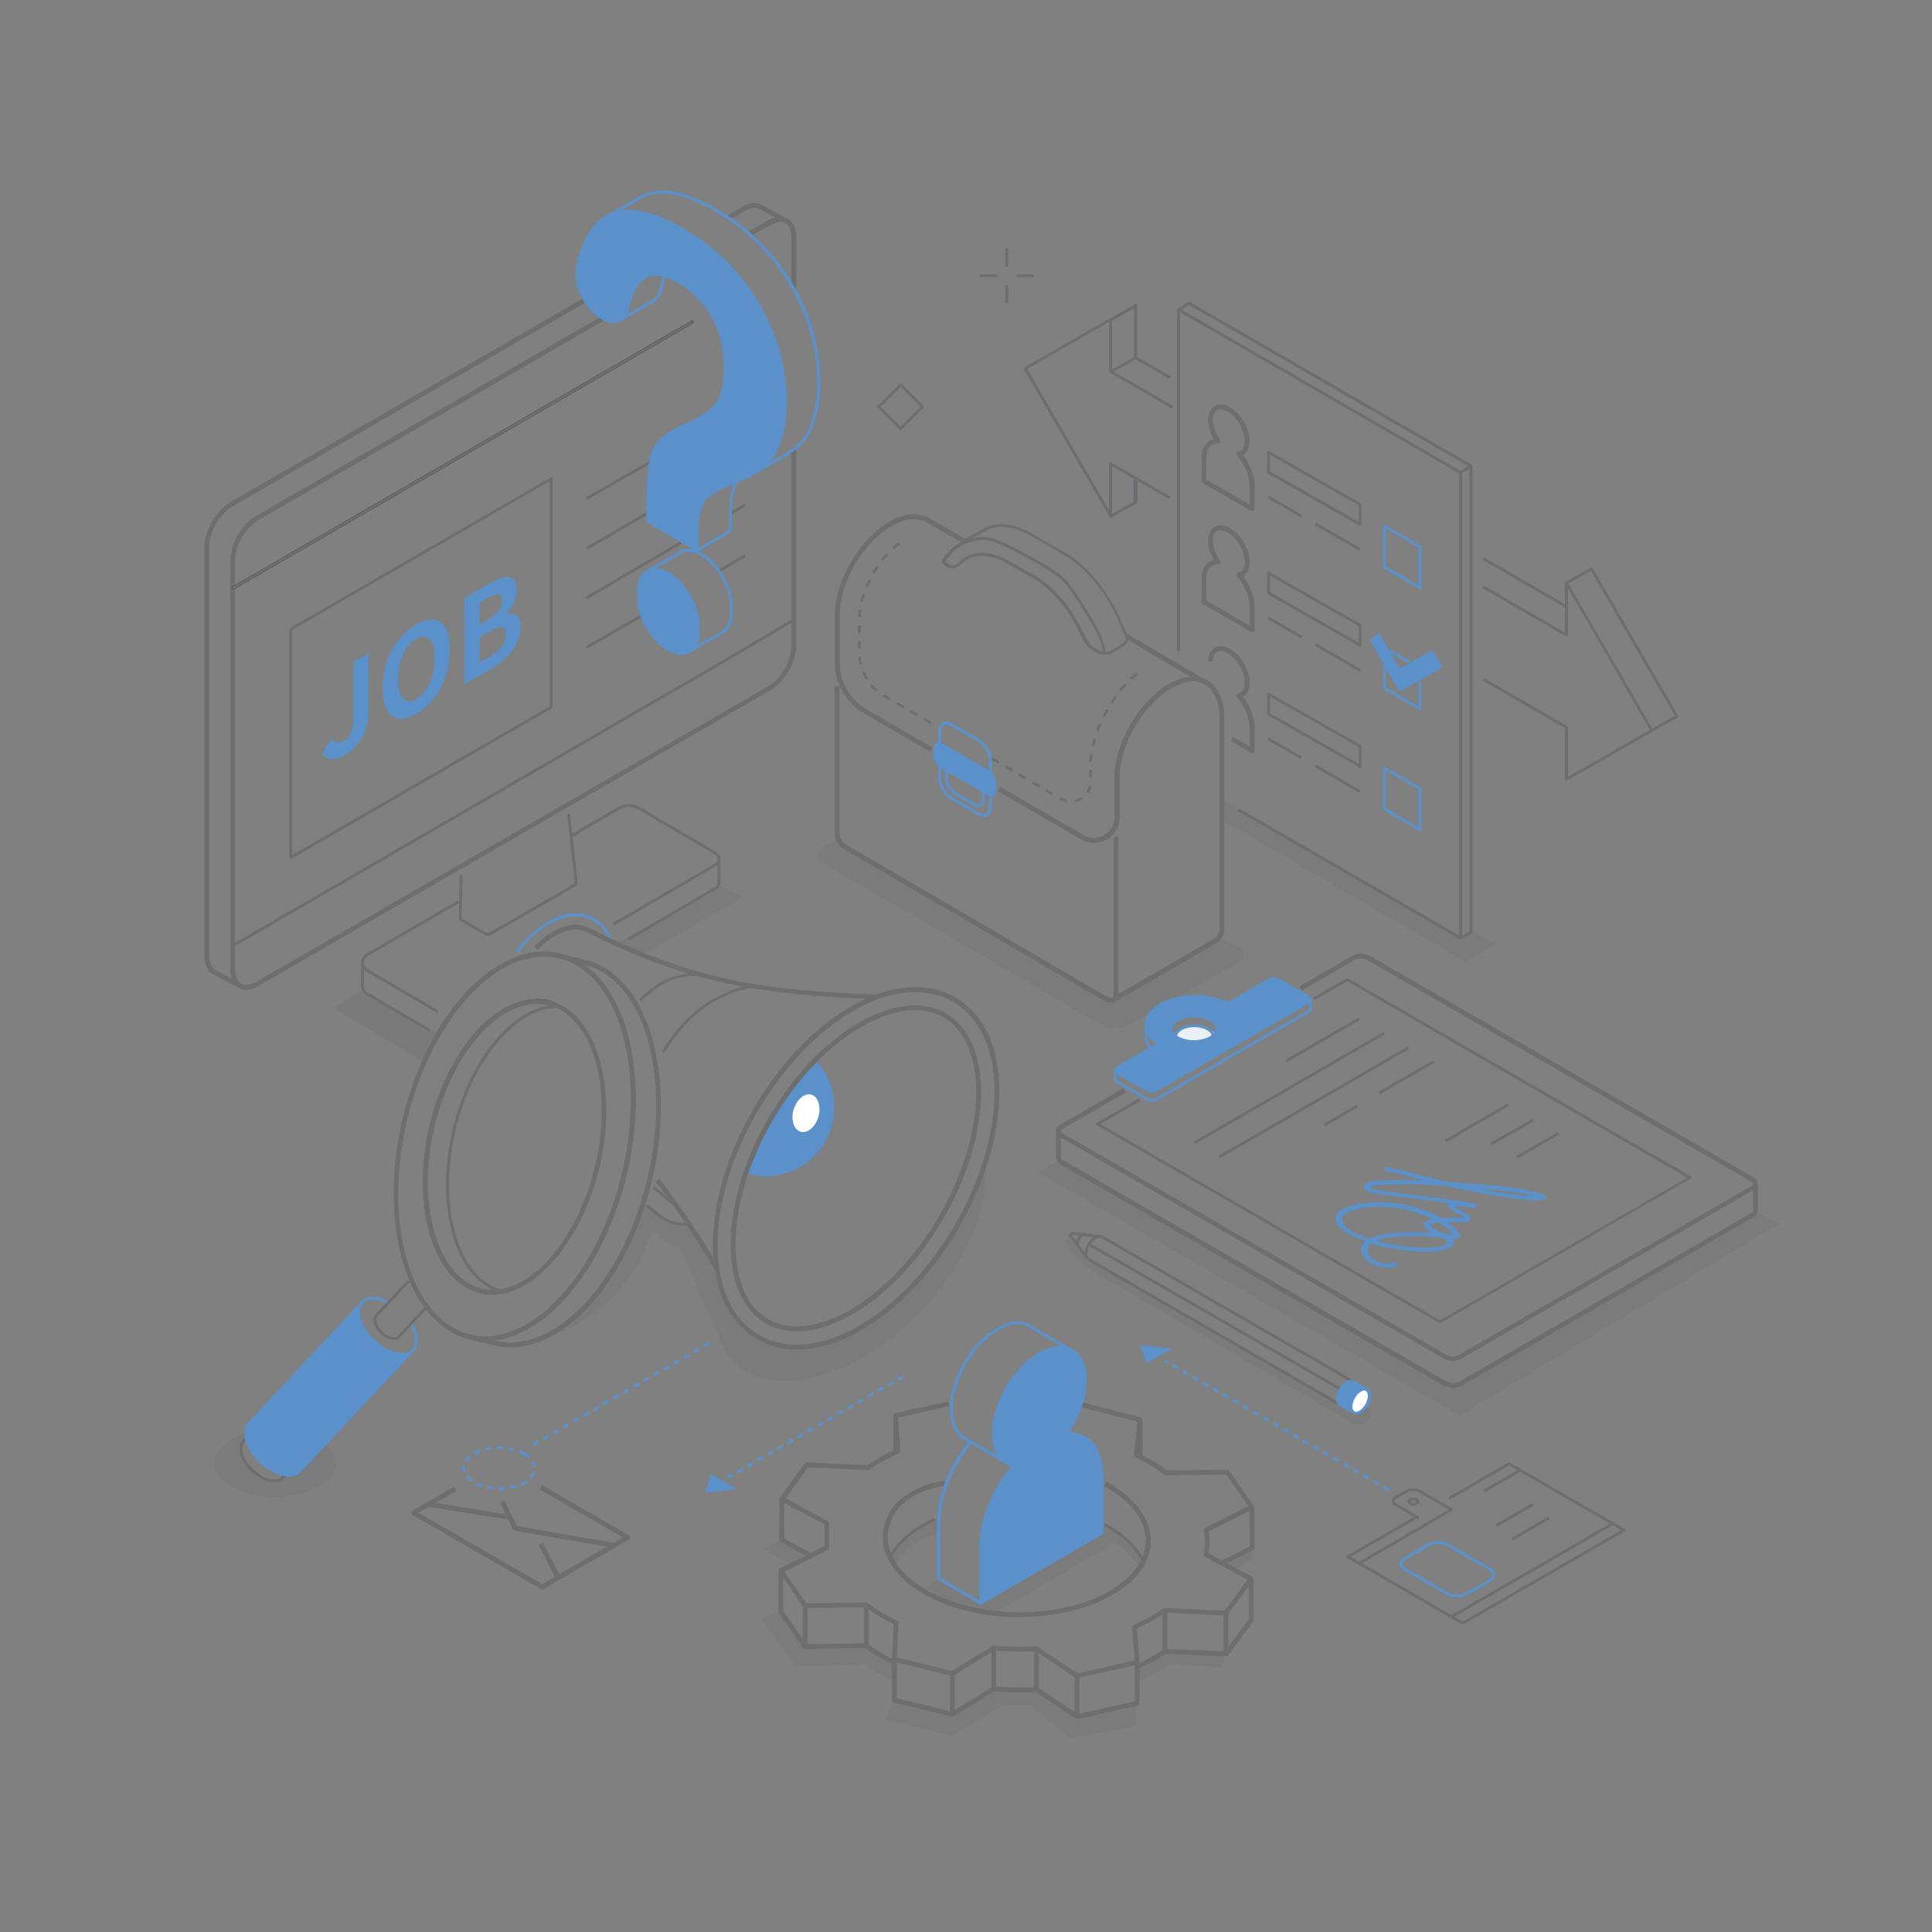<?xml version="1.0" encoding="utf-8"?>
<!-- Generator: Adobe Illustrator 26.0.3, SVG Export Plug-In . SVG Version: 6.00 Build 0)  -->
<svg version="1.1" id="Layer_1" xmlns="http://www.w3.org/2000/svg" xmlns:xlink="http://www.w3.org/1999/xlink" x="0px" y="0px"
	 viewBox="0 0 1000 1000" style="enable-background:new 0 0 1000 1000;" xml:space="preserve">
<rect x="0" y="0" width="1000" height="1000" fill="#808080" stroke="none"/>
<style type="text/css">
	.st0{opacity:5.000000e-02;fill:#161616;enable-background:new    ;}
	.st1{opacity:5.000000e-02;}
	.st2{fill:#161616;}
	.st3{fill:#EBF0F6;}
	.st4{opacity:5.000000e-02;enable-background:new    ;}
	.st5{fill:#6E6E6E;}
	.st6{fill:#1C3E58;}
	.st7{fill:#5A91CA;}
	.st8{fill:#FFFFFF;}
</style>
<g id="background">
</g>
<g id="illustration">
	<g>
		<path class="st0" d="M583.2,797.1c-5-4-12.8-9.1-12.8-9.1l-1.5,5.4l-61,34.5l-2.1,0.6l-20-11.4l-6,4.6l8,6.8l20.2,5.6l5.3,1.7
			l64.1-37.5c6.5,5.1,12.2,12.9,12.2,12.9l2-3.2C591.6,808,588.2,801.1,583.2,797.1z"/>
		<g>
			<path class="st0" d="M485.8,793.5c0,0-13.1,2.1-22.9,16.6l-2.9-3.9l4.5-6l10.2-9l11.1-5.9L485.8,793.5z"/>
		</g>
		<g>
			<polygon class="st0" points="648.1,801.1 648.1,807.7 638.1,813.1 633.3,809.5 			"/>
		</g>
		<g>
			<polygon class="st0" points="588.6,870.9 606.4,861.5 632.5,863 634.5,856.1 602,855.2 588.6,864.2 588.6,870.2 			"/>
		</g>
		<g>
			<polygon class="st0" points="463,880 458.1,889.9 493,898.3 519,882.6 533.1,882.8 554.3,899.7 588.6,893.5 588.6,881.6 
				557.5,889.6 536.4,875.3 514.4,874.2 493.9,887.4 			"/>
		</g>
		<g>
			<path class="st0" d="M404.1,834.1l-10.2,3.7l18.3,24.6l35.7-0.6c0,0,8.7,6.4,15.1,8.4l-0.5-9.9l-14-8.5l-31.7,0.4L404.1,834.1z"
				/>
		</g>
		<g>
			<polygon class="st0" points="404.6,796.9 395,801.8 410.2,810 418.9,805.2 			"/>
		</g>
		<g>
			<path class="st0" d="M168.4,747.6l-7.7,7.9l-8.2,7.6l-4.2-0.2c0,0-2.5,2.5-2.8,2.7c-0.2,0.2-4.9,0.8-5.1,0.9
				c-0.2,0.1-4.8-1.8-4.8-1.8l-4.3-3l-4.5-5.4l-2-5.1l0.4-3.6l1.6-2.5V742c-9.4,3-15.8,8.7-15.8,15.3c0,9.7,14,17.6,31.3,17.6
				s31.3-7.9,31.3-17.6C173.5,753.7,171.7,750.4,168.4,747.6z"/>
		</g>
		<path class="st0" d="M509.6,600.8l-6.8,20l-10.7,19.1L474.7,663l-16,15.1l-19.3,13c0,0-16.1,5-16.5,5c-0.3,0-13.7,1.3-13.7,1.3
			l-10-1.8l-12.1-7.2l-10.5-13.7l-1-2.1l-3.5-10.9c-0.2,0.7-0.3,1.3-0.4,1.9l-2.1-9.3l-14.1-21l-5.6,0.1l-7.4-3.3l-9.5-7.4l-3.8,8.9
			l0.6,0.4l-0.6,0.7l-14.1,27.7L299,679.9l-15.8,11.3l-15.6,4.8c51.2-8.7,66.1-46.7,69.6-58.8l8.1,5.8c1.8,1.3,4,2,6.2,2l21,47.5
			c0.7,2,1.5,3.9,2.5,5.7l0.1,0.1l0,0c6.1,11,17.8,17.3,34,16.5c34.6-1.7,76.6-35.2,93.8-74.8C509.2,625.4,511.3,611.9,509.6,600.8z
			"/>
		<g class="st1">
			<path class="st2" d="M554,639.3c-2.3,0.8-3.1,3.5-1.7,5.4l3.6,4.6c2.6,3.4,5.8,6.3,9.5,8.4l134.1,78.6c2.4,1.4,5.4,1.4,7.8-0.1
				c3.1-2,3-6.6-0.2-8.4l-4.3,3.5h-2.4L561.9,650L554,639.3z"/>
		</g>
		<g>
			<path class="st3" d="M608.5,536.2c0,2.7,4.6,4.9,10.3,4.9s10.3-2.2,10.3-4.9s-4.6-4.9-10.3-4.9S608.5,533.5,608.5,536.2z"/>
		</g>
		<g class="st1">
			<polygon class="st2" points="548.2,600.3 537.3,606.8 755.5,732.6 920.6,633.6 908.5,627 755.5,716.3 749.4,716.7 737.2,710.6 
							"/>
		</g>
		<g>
			<polygon class="st0" points="632.4,424.4 758.8,497.9 773.6,488.5 761.9,482.1 755.3,485.4 632.4,413.9 			"/>
		</g>
		<g>
			<path class="st0" d="M433.3,434.2l-7.9,4.3c-3.1,1.7-3.2,6.1-0.1,7.9l144,83.6c5,2.9,11.1,2.9,16.1,0l56.5-32.5
				c2.7-1.6,2.6-5.6-0.3-6.9l-10.6-5l-53.6,31.2l-2,1l-25.8-13.3l-115.2-68L433.3,434.2z"/>
		</g>
		<g>
			<polygon class="st0" points="372.2,458.1 384.4,464.5 332.5,494.3 318.8,488.4 370.5,459.8 			"/>
		</g>
		<g>
			<polygon class="st4" points="187.7,512.2 172.6,521.7 218.8,549.3 226.9,535.1 189.9,514.3 			"/>
		</g>
		<g>
			<g>
				<g>
					
						<rect x="788.5" y="276.7" transform="matrix(0.5 -0.866 0.866 0.5 133.531 834.297)" class="st5" width="1.5" height="49.6"/>
				</g>
				<g>
					<rect x="587" y="248.2" class="st6" width="1.5" height="11.7"/>
				</g>
				<g>
					<path class="st5" d="M605.2,196.1l-17.8-10.3c-0.2-0.1-0.4-0.4-0.4-0.6v-25.7l-11.7,6.7l-0.7-1.3l12.9-7.3
						c0.2-0.1,0.5-0.1,0.7,0s0.4,0.4,0.4,0.6v26.5l17.5,10.1L605.2,196.1z"/>
				</g>
				<g>
					<path class="st5" d="M810.8,404.1c-0.1,0-0.3,0-0.4-0.1c-0.2-0.1-0.4-0.4-0.4-0.6v-26.5l-42.6-24.6l0.8-1.3l43,24.8
						c0.2,0.1,0.4,0.4,0.4,0.6v25.7l42.4-24.3l-42.4-73.3v24.2c0,0.3-0.1,0.5-0.4,0.6c-0.2,0.1-0.5,0.1-0.8,0l-43-24.8l0.8-1.3
						l41.8,24.2v-25.6c0-0.3,0.2-0.6,0.6-0.7c0.3-0.1,0.7,0.1,0.8,0.3l44.2,76.3c0.1,0.2,0.1,0.4,0.1,0.6c-0.1,0.2-0.2,0.4-0.4,0.5
						L811.2,404C811.1,404.1,811,404.1,810.8,404.1z"/>
				</g>
				<g>
					<path class="st5" d="M574.9,267.9c-0.3,0-0.5-0.1-0.6-0.4L530,191.2c-0.1-0.2-0.1-0.4-0.1-0.6c0.1-0.2,0.2-0.4,0.4-0.5
						l44.2-25.3c0.2-0.1,0.5-0.1,0.7,0s0.4,0.4,0.4,0.6v26.5l31.8,18.3l-0.8,1.3l-32.1-18.6c-0.2-0.1-0.4-0.4-0.4-0.6v-25.7
						l-42.4,24.3l42.4,73.3V240c0-0.3,0.1-0.5,0.4-0.6c0.2-0.1,0.5-0.1,0.8,0l30.7,17.7l-0.8,1.3l-29.6-17.1v25.6
						c0,0.3-0.2,0.6-0.6,0.7C575,267.9,575,267.9,574.9,267.9z"/>
				</g>
				<g>
					<path class="st5" d="M855.4,378.7l-0.7-1.3l12.2-7l-43.5-75l-12.2,7l-0.7-1.3l12.9-7.3c0.4-0.2,0.8-0.1,1,0.3l44.2,76.3
						c0.1,0.2,0.1,0.4,0.1,0.6c-0.1,0.2-0.2,0.4-0.4,0.5L855.4,378.7z"/>
				</g>
				<g>
					<path class="st5" d="M574.9,193.2c-0.1,0-0.3,0-0.4-0.1c-0.2-0.1-0.4-0.4-0.4-0.6v-26.9c0-0.3,0.1-0.5,0.4-0.7l12.9-7.3
						c0.2-0.1,0.5-0.1,0.7,0s0.4,0.4,0.4,0.6v26.9c0,0.3-0.1,0.5-0.4,0.7l-12.9,7.3C575.2,193.2,575,193.2,574.9,193.2z M575.7,166
						v25.2l11.4-6.5v-25.2L575.7,166z"/>
				</g>
				<g>
					<path class="st5" d="M574.9,267.9c-0.1,0-0.3,0-0.4-0.1c-0.2-0.1-0.4-0.4-0.4-0.6v-26.9h1.5V266l11.4-6.5v-11.7h1.5V260
						c0,0.3-0.1,0.5-0.4,0.7l-12.9,7.3C575.2,267.9,575,267.9,574.9,267.9z"/>
				</g>
			</g>
		</g>
		<g>
			<g>
				<path class="st5" d="M756.4,486.2l-0.7-1.3l4.9-2.8V241.6l-145.6-84l0.8-1.3l146,84.3c0.2,0.1,0.4,0.4,0.4,0.6v241.3
					c0,0.3-0.1,0.5-0.4,0.7L756.4,486.2z"/>
			</g>
			<g>
				<path class="st5" d="M756,486.3c-0.1,0-0.3,0-0.4-0.1l-114.9-66.4l0.8-1.3l113.8,65.7V245.1l-144.6-83.5v175.5h-1.5V160.2
					c0-0.3,0.1-0.5,0.4-0.6c0.2-0.1,0.5-0.1,0.8,0l146,84.4c0.2,0.1,0.4,0.4,0.4,0.6v240.9c0,0.3-0.1,0.5-0.4,0.6
					C756.3,486.3,756.2,486.3,756,486.3z"/>
			</g>
			<g>
				<g>
					<g>
						<g>
							<g>
								
									<rect x="691.3" y="264.7" transform="matrix(0.501 -0.866 0.866 0.501 104.902 737.847)" class="st5" width="1.5" height="26.6"/>
							</g>
						</g>
						<g>
							<g>
								<path class="st5" d="M704,272.2c-0.1,0-0.3,0-0.4-0.1l-47.4-27c-0.2-0.1-0.4-0.4-0.4-0.7v-10.3c0-0.3,0.1-0.5,0.4-0.6
									c0.2-0.1,0.5-0.1,0.7,0l47.4,27c0.2,0.1,0.4,0.4,0.4,0.7v10.3c0,0.3-0.1,0.5-0.4,0.6C704.3,272.1,704.2,272.2,704,272.2z
									 M657.4,244l45.9,26.1v-8.6l-45.9-26.1V244z"/>
							</g>
						</g>
						<g>
							<g>
								
									<rect x="664.4" y="252.3" transform="matrix(0.5 -0.866 0.866 0.5 105.486 707.125)" class="st5" width="1.5" height="19.8"/>
							</g>
						</g>
					</g>
					<g>
						<path class="st7" d="M735,304.9c-0.1,0-0.3,0-0.4-0.1l-18.4-10.6c-0.2-0.1-0.4-0.4-0.4-0.6v-21.2c0-0.3,0.1-0.5,0.4-0.6
							c0.2-0.1,0.5-0.1,0.8,0l18.4,10.6c0.2,0.1,0.4,0.4,0.4,0.6v21.2c0,0.3-0.1,0.5-0.4,0.6C735.2,304.9,735.1,304.9,735,304.9z
							 M717.3,293.1l16.9,9.8v-19.5l-16.9-9.8V293.1z"/>
					</g>
				</g>
				<g>
					<path class="st5" d="M648.1,264.6c-0.2,0-0.4-0.1-0.6-0.2l-25-14.4c-0.4-0.2-0.6-0.6-0.6-1.1v-11.7c0-3.5,1-6.3,2.9-8.1
						c1-0.9,2.2-1.6,3.5-1.8c-1.9-3.3-3-6.8-3-10c0-3.4,1.2-5.9,3.4-7.2s5-1,8,0.7c5.7,3.3,10.1,11,10.1,17.5c0,3.4-1.3,6-3.4,7.2
						c3.7,4.9,6,11,6,16.2v11.7c0,0.4-0.2,0.9-0.6,1.1C648.5,264.5,648.3,264.6,648.1,264.6z M624.3,248.2l22.5,13v-9.6
						c0-5.1-2.5-11.2-6.5-15.9c-0.3-0.3-0.4-0.8-0.2-1.2c0.1-0.4,0.5-0.7,1-0.8c2.1-0.4,3.2-2.4,3.2-5.4c0-5.6-4-12.5-8.9-15.3
						c-2.1-1.2-4.1-1.5-5.5-0.7s-2.1,2.6-2.1,5c0,3.2,1.4,7.1,3.7,10.3c0.3,0.4,0.3,0.9,0.1,1.3c-0.2,0.4-0.7,0.7-1.2,0.6
						c-1.6-0.1-2.9,0.4-3.9,1.3c-1.4,1.3-2.1,3.5-2.1,6.3L624.3,248.2L624.3,248.2z"/>
				</g>
			</g>
			<g>
				<g>
					<g>
						<g>
							<g>
								
									<rect x="691.4" y="327.3" transform="matrix(0.501 -0.866 0.866 0.501 50.765 769.125)" class="st5" width="1.5" height="26.6"/>
							</g>
						</g>
						<g>
							<g>
								<path class="st5" d="M704,334.7c-0.1,0-0.3,0-0.4-0.1l-47.4-27c-0.2-0.1-0.4-0.4-0.4-0.7v-10.3c0-0.3,0.1-0.5,0.4-0.6
									c0.2-0.1,0.5-0.1,0.7,0l47.4,27c0.2,0.1,0.4,0.4,0.4,0.7V334c0,0.3-0.1,0.5-0.4,0.6C704.3,334.7,704.2,334.7,704,334.7z
									 M657.4,306.6l45.9,26.1v-8.6L657.4,298V306.6z"/>
							</g>
						</g>
						<g>
							<g>
								
									<rect x="664.4" y="314.9" transform="matrix(0.5 -0.866 0.866 0.5 51.292 738.438)" class="st5" width="1.5" height="19.8"/>
							</g>
						</g>
					</g>
					<g>
						<path class="st7" d="M735,367.6c-0.1,0-0.3,0-0.4-0.1l-18.4-10.6c-0.2-0.1-0.4-0.4-0.4-0.6v-12.7h1.5v12.2l16.9,9.8v-12.8h1.5
							v14.1c0,0.3-0.1,0.5-0.4,0.6C735.2,367.5,735.1,367.6,735,367.6z"/>
					</g>
					<g>
						<rect x="723.6" y="333.7" transform="matrix(0.5 -0.866 0.866 0.5 68.012 797.184)" class="st7" width="1.5" height="12"/>
					</g>
				</g>
				<g>
					<path class="st5" d="M648.1,327.2c-0.2,0-0.4-0.1-0.6-0.2l-25-14.4c-0.4-0.2-0.6-0.6-0.6-1.1v-11.7c0-3.5,1-6.3,2.9-8.1
						c1-0.9,2.2-1.6,3.5-1.8c-1.9-3.3-3-6.8-3-10c0-3.4,1.2-5.9,3.4-7.2c2.2-1.3,5-1,8,0.7c5.7,3.3,10.1,11,10.1,17.5
						c0,3.4-1.3,6-3.4,7.2c3.7,4.9,6,11,6,16.2V326c0,0.4-0.2,0.9-0.6,1.1C648.5,327.1,648.3,327.2,648.1,327.2z M624.3,310.8
						l22.5,13v-9.6c0-5.1-2.5-11.2-6.5-15.9c-0.3-0.3-0.4-0.8-0.2-1.2c0.1-0.4,0.5-0.7,1-0.8c2.1-0.4,3.2-2.4,3.2-5.4
						c0-5.6-4-12.5-8.9-15.3c-2.1-1.2-4.1-1.5-5.5-0.7s-2.1,2.6-2.1,5c0,3.2,1.4,7.1,3.7,10.3c0.3,0.4,0.3,0.9,0.1,1.3
						s-0.7,0.7-1.2,0.6c-1.6-0.1-2.9,0.4-3.9,1.3c-1.4,1.3-2.1,3.5-2.1,6.3L624.3,310.8L624.3,310.8z"/>
				</g>
			</g>
			<g>
				<g>
					<g>
						<g>
							<g>
								
									<rect x="691.3" y="389.9" transform="matrix(0.501 -0.866 0.866 0.501 -3.466 800.396)" class="st5" width="1.5" height="26.6"/>
							</g>
						</g>
						<g>
							<g>
								<path class="st5" d="M704,397.3c-0.1,0-0.3,0-0.4-0.1l-47.4-27c-0.2-0.1-0.4-0.4-0.4-0.7v-10.3c0-0.3,0.1-0.5,0.4-0.6
									c0.2-0.1,0.5-0.1,0.7,0l47.4,27c0.2,0.1,0.4,0.4,0.4,0.7v10.3c0,0.3-0.1,0.5-0.4,0.6C704.3,397.3,704.2,397.3,704,397.3z
									 M657.4,369.2l45.9,26.1v-8.6l-45.9-26.1V369.2z"/>
							</g>
						</g>
						<g>
							<g>
								
									<rect x="664.3" y="377.4" transform="matrix(0.5 -0.866 0.866 0.5 -2.933 769.603)" class="st5" width="1.5" height="19.8"/>
							</g>
						</g>
					</g>
					<g>
						<path class="st7" d="M735,430.1c-0.1,0-0.3,0-0.4-0.1l-18.4-10.6c-0.2-0.1-0.4-0.4-0.4-0.6v-21.2c0-0.3,0.1-0.5,0.4-0.6
							c0.2-0.1,0.5-0.1,0.8,0l18.4,10.6c0.2,0.1,0.4,0.4,0.4,0.6v21.2c0,0.3-0.1,0.5-0.4,0.6C735.2,430.1,735.1,430.1,735,430.1z
							 M717.3,418.3l16.9,9.8v-19.5l-16.9-9.8V418.3z"/>
					</g>
				</g>
				<g>
					<path class="st5" d="M648.1,389.8c-0.2,0-0.4-0.1-0.6-0.2l-10.6-6.1l1.2-2.2l8.7,5v-9.6c0-5.1-2.5-11.2-6.5-15.9
						c-0.3-0.3-0.4-0.8-0.2-1.2c0.1-0.4,0.5-0.7,1-0.8c2.1-0.4,3.2-2.4,3.2-5.4c0-5.6-4-12.5-8.9-15.3c-2.1-1.2-4.1-1.5-5.5-0.7
						s-2.1,2.6-2.1,5h-2.5c0-3.4,1.2-5.9,3.4-7.2c2.2-1.3,5-1,8,0.7c5.7,3.3,10.1,11,10.1,17.5c0,3.4-1.3,6-3.4,7.2
						c3.7,4.9,6,11,6,16.2v11.7c0,0.4-0.2,0.9-0.6,1.1C648.5,389.7,648.3,389.8,648.1,389.8z"/>
				</g>
			</g>
			<g>
				<path class="st5" d="M756.3,245.3l-0.8-1.3l4.4-2.8l-144.5-83.4l-5.1,3.3l-0.8-1.3l5.4-3.5c0.2-0.2,0.5-0.2,0.8,0l146,84.3
					c0.2,0.1,0.4,0.4,0.4,0.6c0,0.3-0.1,0.5-0.3,0.6L756.3,245.3z"/>
			</g>
			<g>
				<path class="st7" d="M746.7,345.4l-5.2-9l-17,9.7L714,328l-5.2,3l10.4,18l2.2,3.9l3,5.1l5.2-3
					C729.6,355.1,746.7,345.4,746.7,345.4z"/>
			</g>
		</g>
		<g>
			<g>
				<path class="st5" d="M574.7,519c-1,0-2-0.3-2.9-0.8L437,439.6c-3.1-1.8-5-5.1-5-8.7v-75.7h2.5v75.7c0,2.7,1.4,5.2,3.8,6.5
					L573.1,516c0.9,0.5,2,0.6,2.9,0.2c1-0.4,1.7-1.2,1.9-2.2l2.4,0.7c-0.5,1.8-1.7,3.2-3.4,3.8C576.2,518.9,575.5,519,574.7,519z"/>
			</g>
			<g>
				<path class="st5" d="M566.2,436.3c-2.3,0-4.5-0.6-6.6-1.8l-43.1-25l1.3-2.2l43.1,25c3.3,1.9,7.3,1.9,10.6,0s5.3-5.3,5.3-9.1
					v-20.6c0-17.8,12.6-39.5,28.1-48.5c3.9-2.2,7.6-3.5,11.2-3.8c-7.2-4.3-19.4-11.5-33.7-19.9l1.3-2.2
					c17.8,10.5,32.4,19.1,38.1,22.5c0.5,0.3,0.7,1,0.5,1.5c-0.2,0.6-0.8,0.9-1.4,0.8c-4.3-0.9-9.3,0.2-14.6,3.3
					c-14.8,8.5-26.8,29.3-26.8,46.3v20.6c0,4.7-2.4,9-6.5,11.3C570.7,435.7,568.5,436.3,566.2,436.3z"/>
			</g>
			<g>
				<path class="st5" d="M481.4,389.1l-34.1-19.8c-9.4-5.5-15.2-15.6-15.2-26.4v-24.3c0-17.8,12.6-39.5,28.1-48.5
					c7.2-4.2,14.1-5,19.6-2.5c1.2,0.5,7.7,4.3,19.9,11.4l-1.3,2.2c-14.9-8.7-19-10.9-19.7-11.3c-4.7-2.2-10.8-1.3-17.3,2.4
					c-14.8,8.5-26.8,29.3-26.8,46.3v24.3c0,10,5.3,19.3,14,24.3l34.1,19.8L481.4,389.1z"/>
			</g>
			<g>
				<g>
					<path class="st5" d="M552.1,415.3c-1.2-0.2-2.4-0.7-3.5-1.3l-0.5-0.3l0.7-1.2l0.5,0.3c1,0.6,2,0.9,3,1.2L552.1,415.3z
						 M556.4,415.3l-0.3-1.3c1.2-0.3,2.4-0.8,3.5-1.5l0.8,1.1C559.2,414.4,557.8,415,556.4,415.3z M544.6,411.7l-3.5-2l0.7-1.2
						l3.5,2L544.6,411.7z M563.4,410.6l-1.1-0.7c0.7-1.1,1.2-2.2,1.4-3.5l1.3,0.3C564.8,408,564.2,409.3,563.4,410.6z M537.6,407.6
						l-3.5-2l0.7-1.2l3.5,2L537.6,407.6z M530.6,403.5l-3.5-2l0.7-1.2l3.5,2L530.6,403.5z M565.2,402.4h-1.4v-4.1h1.4V402.4z
						 M523.6,399.4l-3.5-2l0.7-1.2l3.5,2L523.6,399.4z M516.6,395.3l-3.5-2l0.7-1.2l3.5,2L516.6,395.3z M563.9,394.3
						c0.1-1.4,0.2-2.8,0.4-4.1l1.3,0.2c-0.2,1.3-0.3,2.7-0.4,3.9H563.9z M566.3,386.4l-1.3-0.3c0.3-1.3,0.6-2.6,1-4l1.3,0.4
						C566.9,383.8,566.6,385.1,566.3,386.4z M568.6,378.7l-1.3-0.5c0.5-1.3,1-2.5,1.5-3.8l1.2,0.5
						C569.5,376.2,569,377.4,568.6,378.7z M481.4,374.8l-3.5-2l0.7-1.2l3.5,2L481.4,374.8z M571.8,371.3l-1.2-0.6
						c0.6-1.2,1.3-2.4,1.9-3.6l1.2,0.7C573,368.9,572.4,370.1,571.8,371.3z M474.4,370.7l-3.5-2l0.7-1.2l3.5,2L474.4,370.7z
						 M467.4,366.6l-3.5-2l0.7-1.2l3.5,2L467.4,366.6z M575.8,364.3l-1.1-0.7c0.8-1.2,1.5-2.3,2.3-3.4l1.1,0.8
						C577.2,362,576.5,363.1,575.8,364.3z M460.4,362.6l-3.5-2.1l0.7-1.2l3.5,2L460.4,362.6z M453.5,358.1c-1.1-0.9-2-1.9-3-2.9
						l1-0.9c0.9,1,1.8,1.9,2.8,2.8L453.5,358.1z M580.4,357.7l-1.1-0.9c0.9-1.1,1.8-2.1,2.7-3.1l1,0.9
						C582.2,355.6,581.3,356.6,580.4,357.7z M585.9,351.8l-0.9-1c1.1-1,2.2-1.9,3.2-2.6l0.8,1.1C588,350.1,587,350.9,585.9,351.8z
						 M448.1,351.7c-0.7-1.2-1.4-2.4-1.9-3.7l1.3-0.5c0.5,1.2,1.1,2.4,1.8,3.5L448.1,351.7z M444.9,344.1c-0.3-1.4-0.5-2.7-0.6-4.1
						l1.3-0.1c0.1,1.3,0.3,2.6,0.6,3.9L444.9,344.1z M445.5,335.8h-1.4v-4.1h1.4V335.8z M445.5,327.7h-1.4v-4.1h1.4V327.7z
						 M445.5,319.6h-1.4c0-1.3,0.2-2.7,0.4-4.1l1.3,0.2C445.7,317,445.6,318.3,445.5,319.6z M446.6,311.7l-1.3-0.3
						c0.3-1.3,0.7-2.6,1.1-4l1.3,0.4C447.3,309.1,446.9,310.4,446.6,311.7z M449.1,304.1l-1.3-0.5c0.5-1.2,1.1-2.5,1.7-3.7l1.2,0.6
						C450.2,301.6,449.6,302.9,449.1,304.1z M452.7,296.9l-1.2-0.7c0.7-1.2,1.4-2.3,2.2-3.5l1.1,0.8
						C454.1,294.6,453.4,295.8,452.7,296.9z M457.2,290.3l-1.1-0.8c0.9-1.1,1.8-2.1,2.7-3.1l1,0.9
						C459,288.2,458.1,289.2,457.2,290.3z M462.7,284.4l-0.9-1c1-0.9,2.1-1.8,3.2-2.6l0.8,1.1C464.7,282.7,463.7,283.5,462.7,284.4z
						"/>
				</g>
			</g>
			<g>
				<g>
					<path class="st7" d="M506.5,417.8c-0.7,0-1.6-0.2-2.4-0.7l-10.2-5.9c-2.7-1.6-4.8-5.2-4.8-8.4v-8.7h1.5v8.7
						c0,2.5,1.9,5.8,4.1,7.1l10.2,5.9c1,0.6,1.8,0.7,2.4,0.3c0.6-0.3,0.9-1.1,0.9-2.2v-8.7h1.5v8.7c0,1.6-0.6,2.9-1.7,3.5
						C507.6,417.6,507.1,417.8,506.5,417.8z"/>
				</g>
				<g>
					<path class="st7" d="M509.2,422.8c-1,0-2-0.3-3.1-0.9l-14-8.1c-3.6-2.1-6.5-7-6.5-11.2v-24c0-2.2,0.8-3.8,2.2-4.6
						c1.4-0.8,3.2-0.7,5.1,0.4l14,8.1c3.6,2.1,6.5,7,6.5,11.2v24c0,2.2-0.8,3.8-2.2,4.6C510.5,422.7,509.9,422.8,509.2,422.8z
						 M489.7,375c-0.5,0-0.9,0.1-1.2,0.3c-0.9,0.5-1.4,1.7-1.4,3.3v24c0,3.6,2.6,8.1,5.7,9.9l14,8.1c1.4,0.8,2.7,1,3.6,0.4
						c0.9-0.5,1.4-1.7,1.4-3.3v-24c0-3.6-2.6-8.1-5.7-9.9l-14-8.1C491.2,375.3,490.4,375,489.7,375z"/>
				</g>
				<g>
					<path class="st7" d="M487.6,397.2l23.7,13.7c2,1.2,3.7,0.2,3.7-2.1v-3.2c0-2.3-1.6-5.2-3.7-6.4l-23.7-13.7
						c-2-1.2-3.7-0.2-3.7,2.1v3.2C483.9,393.2,485.6,396,487.6,397.2z"/>
					<path class="st7" d="M512.9,412.1c-0.6,0-1.3-0.2-2-0.6l-23.7-13.7c-2.3-1.3-4.1-4.4-4.1-7v-3.2c0-1.4,0.5-2.5,1.4-3
						s2.1-0.4,3.4,0.3l23.7,13.7c2.3,1.3,4.1,4.4,4.1,7v3.2c0,1.4-0.5,2.5-1.4,3C513.9,412,513.4,412.1,512.9,412.1z M486,385.7
						c-0.2,0-0.4,0-0.6,0.1c-0.4,0.3-0.7,0.9-0.7,1.7v3.2c0,2.1,1.5,4.7,3.3,5.7l23.7,13.7c0.7,0.4,1.4,0.5,1.9,0.3
						c0.4-0.3,0.7-0.9,0.7-1.7v-3.2c0-2.1-1.5-4.7-3.3-5.7l-23.7-13.7C486.8,385.9,486.3,385.7,486,385.7z"/>
				</g>
			</g>
			<g>
				<g>
					<path class="st5" d="M577.6,518c-0.2,0-0.4-0.1-0.6-0.2c-0.4-0.2-0.6-0.6-0.6-1.1v-83.5h2.5v81.3l49.4-28.6
						c1.8-1,2.9-3,2.9-5.1V371.3c0-9.8-4.5-17.2-11.1-18.3l0.4-2.5c7.9,1.3,13.2,9.7,13.2,20.8v109.6c0,3-1.6,5.8-4.2,7.3
						l-51.3,29.7C578,517.9,577.8,518,577.6,518z"/>
				</g>
			</g>
			<g>
				<g>
					<path class="st5" d="M571.7,338.9c-1.5,0-3-0.4-4.3-1.1l-0.6-0.3c-3.2-1.8-5.6-4.5-7.1-7.9l-0.4-0.9c-5.7-12.8-15-23.9-25-29.7
						l-12.8-7.2c-9.8-5.7-19-5.4-24.4,0.6l-0.1,0.1c-0.4,0.3-3.7,2.7-6,1.4l-0.6-0.3c-0.5-0.3-1-0.6-1.5-0.8
						c-0.9-0.6-1.2-1.3-1.3-1.8c-0.1-1.2,0.7-2.1,0.8-2.2l3.9-4.3c3.2-3.6,16-10.6,18.1-11.6c6.5-3,14.9-1.8,23.5,3.2l17,9.7
						c11.4,6.6,22.1,19.2,28.5,33.8l4.1,9.3c0.9,2.1,0.1,4.5-1.8,5.6l-5.8,3.4C574.7,338.6,573.2,338.9,571.7,338.9z M508.2,286.2
						c4.3,0,9.2,1.4,14.2,4.3l12.8,7.2c10.3,5.9,19.9,17.3,25.7,30.4l0.4,0.9c1.3,3,3.6,5.5,6.4,7.2l0.6,0.3c2.2,1.3,4.9,1.3,7.1,0
						l5.8-3.4c1.3-0.7,1.8-2.3,1.2-3.7l-4.1-9.3c-6.3-14.3-16.7-26.6-27.9-33.1l-17-9.7c-8.2-4.8-16.1-5.8-22.1-3.1
						c-1.9,0.9-14.5,7.8-17.6,11.2l-3.9,4.3c-0.1,0.1-0.5,0.6-0.4,1c0,0.2,0.2,0.5,0.6,0.7c0.4,0.3,0.9,0.5,1.4,0.8l0.6,0.3
						c1.2,0.7,3.5-0.6,4.3-1.2C499.2,287.9,503.4,286.2,508.2,286.2z"/>
				</g>
				<g>
					<path class="st5" d="M571.3,338.9L571.3,338.9c-0.2,0-0.4,0-0.5-0.1c-0.7-0.1-1.7-0.2-3.3-1.1l-0.6-0.3
						c-3.2-1.8-5.6-4.5-7.1-7.9l-0.4-0.9c-5.7-12.8-15-23.9-25-29.7l-12.8-7.2c-9.8-5.7-19-5.4-24.4,0.6l-0.1,0.1
						c-0.4,0.3-3.7,2.7-6,1.4l-0.6-0.3c-0.5-0.3-1-0.6-1.5-0.9c-0.9-0.6-1.2-1.3-1.3-1.8c-0.1-1.2,0.7-2.1,0.8-2.2l3.9-4.3
						c0.7-0.8,1.8-1.7,3.4-2.8c0.8-0.5,1.5-0.8,2.2-1.1c5-2.1,10.5-3.7,17.3-1.3c6,2.1,32.1,15.5,36.9,21.6
						c4.6,5.8,11.6,16.9,13.8,21c4.3,7.8,4.9,10,5.7,13.3l0.1,0.4c0.1,0.4,0.6,2.6,0,3.3C571.8,338.8,571.5,338.9,571.3,338.9z
						 M508.2,286.2c4.3,0,9.2,1.4,14.2,4.3l12.8,7.2c10.3,5.9,19.9,17.3,25.7,30.4l0.4,0.9c1.3,3,3.6,5.5,6.4,7.2l0.6,0.3
						c1.2,0.7,1.9,0.8,2.5,0.9c0-0.5-0.1-1.2-0.2-1.6l-0.1-0.4c-0.8-3.3-1.3-5.3-5.6-12.9c-2.3-4.2-9.3-15.2-13.7-20.8
						c-4.4-5.5-29.7-18.8-36.3-21.1c-6-2.1-10.8-1-16.2,1.3c-0.6,0.3-1.3,0.6-2,1c-1.4,1-2.5,1.9-3.1,2.6l-3.9,4.3
						c-0.1,0.1-0.5,0.6-0.4,1c0,0.2,0.2,0.5,0.6,0.7c0.4,0.3,0.9,0.5,1.4,0.8l0.6,0.3c1.2,0.7,3.5-0.6,4.3-1.2
						C499.2,287.9,503.4,286.2,508.2,286.2z"/>
				</g>
			</g>
		</g>
		<g>
			<g>
				<g>
					<path class="st5" d="M557.5,889.7c-0.2,0-0.5-0.1-0.7-0.2l-20.7-13.7c-7.1,0.3-14.3,0.2-21.4-0.4l-21.1,13
						c-0.3,0.2-0.6,0.2-1,0.1l-30-7.4c-0.6-0.1-1-0.6-1-1.2v-18.6c-5.3-2.7-9.9-5.4-13.7-8.2l-31.2,0.4c-0.4,0-0.8-0.2-1-0.5
						l-12.6-18.2c-0.1-0.2-0.2-0.5-0.2-0.7V813h2.5v20.7l12,17.3l31-0.4c0.3,0,0.5,0.1,0.8,0.3c3.9,2.9,8.7,5.8,14.3,8.6
						c0.4,0.2,0.7,0.6,0.7,1.1V879l28.6,7l21-12.9c0.2-0.1,0.5-0.2,0.8-0.2c7.2,0.6,14.6,0.7,21.8,0.4c0.3,0,0.5,0.1,0.8,0.2
						l20.6,13.7l29.6-6.6v-18c0-0.5,0.3-0.9,0.7-1.1c5.7-2.5,9.5-4.6,14.1-7.9c0.2-0.2,0.5-0.2,0.8-0.2l31,1.4l12.4-16.8l-0.1-20.7
						h2.5l0.1,21.1c0,0.3-0.1,0.5-0.2,0.8l-13.1,17.7c-0.2,0.3-0.6,0.5-1.1,0.5l-31.2-1.5c-4.3,3-8.2,5.2-13.5,7.5v18.2
						c0,0.6-0.4,1.1-1,1.2l-31.1,6.9C557.6,889.7,557.6,889.7,557.5,889.7z"/>
				</g>
				<g>
					<path class="st5" d="M461.3,806.5l-1.3-0.7c0.8-1.6,1.8-3.2,3-4.7c4.5-6.1,11.6-11.4,20.5-15.4l0.6,1.4
						c-8.7,3.9-15.5,9-19.9,14.9C463,803.5,462,805,461.3,806.5z"/>
				</g>
				<g>
					<path class="st5" d="M591.2,808.9c-3.3-7.3-10.1-13.9-19.7-19.1l0.7-1.3c9.9,5.3,17,12.2,20.4,19.8L591.2,808.9z"/>
				</g>
				<g>
					<rect x="588.9" y="734.8" class="st5" width="2.5" height="19.2"/>
				</g>
				<g>
					<rect x="462.4" y="732.6" class="st5" width="2.5" height="18.9"/>
				</g>
				<g>
					<rect x="633.3" y="834.9" class="st5" width="2.5" height="21.1"/>
				</g>
				<g>
					<rect x="601.7" y="833.5" class="st5" width="2.5" height="21.1"/>
				</g>
				<g>
					<rect x="556.2" y="867.4" class="st5" width="2.5" height="21.1"/>
				</g>
				<g>
					<rect x="535.2" y="853.4" class="st5" width="2.5" height="21.1"/>
				</g>
				<g>
					<rect x="513.1" y="853.1" class="st5" width="2.5" height="21.1"/>
				</g>
				<g>
					<rect x="491.7" y="866.3" class="st5" width="2.5" height="21.1"/>
				</g>
				<g>
					<rect x="447.2" y="830.8" class="st5" width="2.5" height="21.1"/>
				</g>
				<g>
					<rect x="415.5" y="831.2" class="st5" width="2.5" height="21.1"/>
				</g>
				<g>
					<path class="st5" d="M633.1,810.2L632,808l14.9-7.6l-0.2-20.3h2.5l0.2,21.1c0,0.5-0.3,0.9-0.7,1.1L633.1,810.2z"/>
				</g>
				<g>
					<path class="st5" d="M557.5,868.6c-0.2,0-0.5-0.1-0.7-0.2l-20.7-13.7c-7.1,0.3-14.3,0.2-21.4-0.4l-21.1,13
						c-0.3,0.2-0.6,0.2-1,0.1l-30-7.4c-0.6-0.1-1-0.7-0.9-1.3l0.9-18c-5.4-2.6-10.2-5.6-14.6-8.8l-31.2,0.4c-0.4,0-0.8-0.2-1-0.5
						l-12.6-18.2c-0.2-0.3-0.3-0.7-0.2-1c0.1-0.4,0.3-0.6,0.7-0.8l23.1-11.6v-11.1L404.2,777l1.2-2.2l23.1,12.6
						c0.4,0.2,0.7,0.6,0.7,1.1v12.7c0,0.6-0.5,1.2-1.1,1.2L406,813.5l11.4,16.4l31-0.4c0.3,0,0.5,0.1,0.8,0.3
						c4.5,3.4,9.6,6.4,15.2,9.1c0.5,0.2,0.7,0.7,0.7,1.2l-0.9,17.8l28.5,7l21-12.9c0.2-0.1,0.5-0.2,0.8-0.2
						c7.2,0.6,14.6,0.7,21.8,0.4c0.3,0,0.5,0.1,0.8,0.2l20.6,13.7l29.6-6.6l-1.3-17.2c0-0.5,0.3-1,0.7-1.2
						c5.7-2.5,10.9-5.4,15.5-8.6c0.2-0.2,0.5-0.2,0.8-0.2l30.9,1.4l11.7-16l-22-12c-0.5-0.3-0.7-0.8-0.6-1.4
						c0.8-4.1,0.9-8.2,0.1-12.2c-0.1-0.5,0.2-1.1,0.7-1.3l22.2-11.2l-11.3-16.4l-31,0.4c-0.3,0-0.5-0.1-0.8-0.2
						c-4.5-3.4-9.6-6.4-15.2-9.1c-0.5-0.2-0.8-0.7-0.7-1.3l1.7-17.2l-29.9-7.7l0.6-2.4l31,8c0.6,0.2,1,0.7,0.9,1.3l-1.7,17.4
						c5.3,2.6,10.2,5.5,14.5,8.7l31.2-0.4c0.4,0,0.8,0.2,1,0.5l12.5,18.2c0.2,0.3,0.3,0.7,0.2,1s-0.3,0.6-0.6,0.8l-22.7,11.4
						c0.6,3.8,0.5,7.6-0.1,11.4l22.4,12.2c0.3,0.2,0.5,0.5,0.6,0.8c0.1,0.4,0,0.7-0.2,1l-12.9,17.7c-0.2,0.3-0.7,0.5-1.1,0.5
						l-31.2-1.5c-4.4,3-9.3,5.8-14.7,8.2l1.3,17.4c0,0.6-0.4,1.2-1,1.3l-31.1,6.9C557.6,868.6,557.6,868.6,557.5,868.6z"/>
				</g>
				<g>
					<path class="st5" d="M419.2,806.3L404,798c-0.4-0.2-0.7-0.6-0.7-1.1l0.2-21c0-0.3,0.1-0.5,0.2-0.7l12.9-17.8
						c0.2-0.3,0.7-0.5,1.1-0.5l31.2,1.5c4.4-3,9.4-5.8,14.7-8.2l-1.3-17.4c0-0.6,0.4-1.2,1-1.3l27.5-6.1l0.5,2.4l-26.5,5.9l1.3,17.2
						c0,0.5-0.3,1-0.7,1.2c-5.7,2.5-10.9,5.4-15.5,8.6c-0.2,0.2-0.5,0.2-0.8,0.2l-30.9-1.4L406,776.4l-0.2,19.9l14.6,7.9
						L419.2,806.3z"/>
				</g>
				<g>
					<path class="st5" d="M527.5,837c-9.4,0-19-1.1-28.1-3.5c-21-5.4-36.3-16.5-41-29.6c-2.9-8.2-1.5-16.6,4.2-24.3
						c0.3-0.4,7.5-10.1,26-13.2l0.4,2.5c-17.5,2.9-24.4,12.1-24.4,12.2c-5.1,7-6.5,14.6-3.8,22c4.4,12.3,19.1,22.8,39.3,28
						c34.1,8.8,73.5,0.1,87.8-19.2c4.5-6.1,6.1-12.7,4.6-19.2c-2-8.9-9.5-17.3-21.1-23.5l1.2-2.2c12.3,6.6,20.2,15.5,22.4,25.2
						c1.6,7.3-0.1,14.6-5,21.3C578.8,828.2,553.8,837,527.5,837z"/>
				</g>
			</g>
			<g>
				<g>
					<path class="st7" d="M507.4,830.4l-21.9-12.7c-0.2-0.1-0.4-0.4-0.4-0.6v-29.4c0-13.3,6.2-29,16.3-41.2
						c-0.8-0.5-2.1-1.2-2.9-1.7c-4.4-2.8-6.9-8.4-6.9-15.7c0-15.3,10.8-34.1,24.2-41.7c7-4.1,13.8-4.5,18.5-1.1
						c3.7,2.6,20.9,12,21.1,12.1l-0.7,1.3c-0.7-0.4-17.5-9.6-21.2-12.2c-4.3-3-10.4-2.6-16.9,1.2c-12.9,7.5-23.4,25.6-23.4,40.5
						c0,6.8,2.2,11.9,6.2,14.4c1.2,0.8,3.6,2.1,3.6,2.1c0.2,0.1,0.3,0.3,0.4,0.5c0,0.2,0,0.4-0.2,0.6c-10.2,12.1-16.5,27.8-16.5,41
						v28.9l21.6,12.5L507.4,830.4z"/>
				</g>
				<g>
					<path class="st7" d="M507.7,830.5c-0.1,0-0.3,0-0.4-0.1l-21.9-12.7c-0.2-0.1-0.4-0.4-0.4-0.6v-29.4c0-13.5,6.5-29.6,16.9-41.9
						c0.2-0.3,0.6-0.3,0.9-0.2l18.1,10.4c1.2,0.8,2.6,1.3,4,1.6c0.3,0,0.5,0.2,0.6,0.5s0,0.5-0.1,0.7c-10.3,12-16.9,28.4-16.9,42
						v28.9c0,0.3-0.1,0.5-0.4,0.6C508,830.5,507.9,830.5,507.7,830.5z M486.5,816.7l20.4,11.8v-27.6c0-13.5,6.4-29.9,16.5-42
						c-1.2-0.3-2.3-0.9-3.3-1.5l-17.5-10.1c-9.9,12-16.1,27.5-16.1,40.5L486.5,816.7L486.5,816.7z"/>
				</g>
				<g>
					<path class="st7" d="M552,742c5.9-8.4,9.8-18.6,9.8-27.7c0-15.1-10.7-21.2-23.8-13.6c-13.1,7.6-23.8,26-23.8,41.1
						c0,9.5,4.2,15.5,10.7,16.6c-10.2,11.8-17.1,28-17.1,42v29.4l62.7-36.2v-29.4C570.4,749.6,562.9,741.4,552,742z"/>
					<path class="st7" d="M507.7,830.5c-0.1,0-0.3,0-0.4-0.1c-0.2-0.1-0.4-0.4-0.4-0.6v-29.4c0-13.4,6.3-29.2,16.5-41.5
						c-6.3-1.8-10-8.1-10-17.1c0-15.3,10.8-34.1,24.2-41.7c6.6-3.8,12.9-4.4,17.6-1.7c4.7,2.7,7.3,8.4,7.3,15.9
						c0,8.6-3.3,18.3-9.1,26.9c4.4,0.1,8.2,1.6,11.2,4.4c4.3,4,6.5,10.5,6.5,18.6v29.4c0,0.3-0.1,0.5-0.4,0.6L508,830.4
						C508,830.5,507.9,830.5,507.7,830.5z M548.7,698.1c-3.1,0-6.6,1.1-10.3,3.2c-12.9,7.5-23.4,25.6-23.4,40.5
						c0,8.8,3.8,14.7,10,15.9c0.3,0,0.5,0.2,0.6,0.5s0,0.5-0.1,0.7c-10.5,12.2-17,28.1-17,41.5v28.1l61.2-35.3v-28.9
						c0-7.7-2.1-13.7-6.1-17.5c-3-2.8-7-4.2-11.5-4c-0.3,0-0.6-0.1-0.7-0.4c-0.1-0.3-0.1-0.6,0-0.8c6-8.6,9.6-18.8,9.6-27.3
						c0-7-2.3-12.2-6.6-14.6C552.8,698.6,550.8,698.1,548.7,698.1z"/>
				</g>
			</g>
		</g>
		<g>
			<g>
				<g>
					<g>
						<g>
							<g>
								<path class="st7" d="M268.3,493.1l-1.2-0.9c4.7-6.4,10.3-11.6,16.2-15c8.9-5.2,17.7-5.8,24.6-1.8c4.3,2.5,7.5,6.5,9.2,11.7
									l-1.4,0.5c-1.6-4.8-4.6-8.6-8.5-10.9c-6.5-3.7-14.7-3.1-23.1,1.8C278.3,481.8,272.9,486.8,268.3,493.1z"/>
							</g>
						</g>
					</g>
				</g>
				<g>
					<g>
						<path class="st5" d="M352.8,634.4c-4.3,0-8.8-1.9-13.1-5.4l-5.4-4.4l1-1.2l5.4,4.4c5.2,4.3,10.7,5.9,15.4,4.6l0.4,1.4
							C355.3,634.2,354.1,634.4,352.8,634.4z M349.1,624c-1.1-0.5-2.3-1.3-3.4-2.3l-8-6.5l1-1.2l8,6.5c1.1,0.9,2.1,1.6,3.1,2.1
							L349.1,624z"/>
					</g>
				</g>
				<g>
					<path class="st5" d="M370,657.3c-9.3-15.9-19.7-31.3-30.8-45.8l2-1.5c11.2,14.6,21.7,30.1,31,46L370,657.3z"/>
				</g>
				<g>
					<path class="st5" d="M453.9,517.2c-57.7-2.2-93.9-7.5-143.9-31.6l-6.8-3.4c-4.3-2-9.8-1.3-15.7,2.1c-3.2,1.8-6.3,4.3-9.2,7.4
						l-1.8-1.7c3.1-3.2,6.4-5.9,9.7-7.8c6.6-3.8,13-4.6,18.1-2.2l6.8,3.4c49.9,24.1,84.4,29.2,142.9,31.4L453.9,517.2z"/>
				</g>
				<g>
					<path class="st5" d="M331.9,518.3l-1.1-1.1c3.6-3.6,7.4-6.6,11.2-8.8c7.9-4.5,17.5-5.4,23-4l-0.4,1.4
						c-5.2-1.4-14.3-0.5-21.9,3.8C339.1,511.9,335.4,514.8,331.9,518.3z"/>
				</g>
				<g>
					<path class="st5" d="M343.8,545.2l-1.3-0.8c6.9-11.7,16.1-21.2,25.7-26.8c7.8-4.5,19.3-9.1,25.9-7.3l-0.4,1.4
						c-5.8-1.6-16.6,2.4-24.8,7.1C359.5,524.4,350.6,533.7,343.8,545.2z"/>
				</g>
				<g>
					<path class="st7" d="M387.4,606.9c2.6,0.7,5.2,1.1,8,1.2c19.2,0.5,35.2-14.6,35.8-33.8c0.3-9.3-3.2-17.9-9-24.3
						c0,0-16.6,18.2-21.1,25.1C394.5,584.9,387.4,606.9,387.4,606.9z"/>
					<path class="st7" d="M396.3,608.8c-0.3,0-0.7,0-1,0c-2.8-0.1-5.5-0.5-8.2-1.2c-0.2-0.1-0.4-0.2-0.5-0.4s-0.1-0.4-0.1-0.6
						c0.3-0.9,7.3-22.2,13.7-32.1c4.5-6.8,20.5-24.4,21.2-25.2c0.1-0.2,0.3-0.2,0.6-0.2c0.2,0,0.4,0.1,0.6,0.2
						c6.2,6.8,9.4,15.6,9.2,24.8c-0.3,9.5-4.2,18.3-11.1,24.9C414.1,605.4,405.5,608.8,396.3,608.8z M388.3,606.4
						c2.3,0.6,4.7,0.9,7,0.9c9.1,0.2,17.7-3.1,24.4-9.3c6.6-6.3,10.4-14.7,10.6-23.8c0.2-8.5-2.7-16.7-8.3-23.1
						c-2.9,3.2-16.5,18.3-20.5,24.4C396,584.1,389.7,602.4,388.3,606.4z"/>
				</g>
				<g>
					<g>
						<g>
							<g>
								<path class="st5" d="M412.5,698.5c-7.6,0-14.6-1.8-20.7-5.4c-14.7-8.5-22.8-25.9-22.8-49c0-45.1,31.9-100.3,71.2-123
									c20.2-11.7,39.5-13.4,54.3-4.8c14.7,8.5,22.8,25.9,22.8,49c0,45.1-31.9,100.3-71.2,123C434.3,695,423,698.5,412.5,698.5z
									 M473.7,513.5c-10,0-21,3.3-32.3,9.9c-38.6,22.3-70,76.5-70,120.8c0,22.2,7.7,38.8,21.6,46.8c5.8,3.3,12.3,5,19.5,5
									c10.1,0,21-3.3,32.3-9.9c38.6-22.3,70-76.5,70-120.8c0-22.2-7.7-38.8-21.6-46.8C487.3,515.1,480.8,513.5,473.7,513.5z
									 M412.5,689.1c-5.9,0-11.3-1.4-16.1-4.1c-11.7-6.8-18.2-21.3-18.2-40.9c0-42.2,29.8-93.7,66.5-114.8
									c10.3-5.9,20-8.9,28.8-8.9c6,0,11.4,1.4,16.1,4.1c11.7,6.8,18.2,21.3,18.2,40.9c0,42.2-29.8,93.7-66.5,114.8
									C431.1,686.1,421.3,689.1,412.5,689.1z M473.6,522.8c-8.3,0-17.9,3-27.6,8.6c-36,20.8-65.3,71.3-65.3,112.7
									c0,18.7,6,32.4,16.9,38.7c11,6.3,26,4.6,42.4-4.8c36-20.8,65.3-71.3,65.3-112.7c0-18.7-6-32.4-16.9-38.7
									C484.1,524.1,479.2,522.8,473.6,522.8z"/>
							</g>
						</g>
					</g>
				</g>
				<g>
					<path class="st8" d="M423.6,578.1c-1.6,5.3-5.7,8.7-9.2,7.7s-5.2-6.2-3.6-11.5s5.7-8.7,9.2-7.7
						C423.5,567.7,425.1,572.8,423.6,578.1z"/>
				</g>
			</g>
		</g>
		<g>
			<g>
				<g>
					<g>
						<g>
							<path class="st5" d="M317.8,479.1l-0.8-1.3l53.1-30.9c0.8-0.5,1.3-1.3,1.3-2.3s-0.5-1.8-1.3-2.3l-39.9-23.4
								c-2.9-1.7-6.4-1.7-9.3,0l-24.6,14.3l-0.8-1.3l24.6-14.3c3.3-1.9,7.5-1.9,10.8,0l39.9,23.4c1.3,0.8,2.1,2.1,2.1,3.6
								s-0.8,2.9-2.1,3.6L317.8,479.1z"/>
						</g>
						<g>
							<path class="st5" d="M226.2,524.3l-36.7-21.5c-1.6-1-2.6-2.7-2.6-4.6s1-3.6,2.6-4.6l47.6-27.6l0.8,1.3l-47.6,27.6
								c-1.2,0.7-1.9,1.9-1.9,3.3s0.7,2.6,1.9,3.3L227,523L226.2,524.3z"/>
						</g>
					</g>
					<g>
						<path class="st5" d="M325.6,486.8l-0.8-1.3l45.3-26.4c0.9-0.5,1.4-1.4,1.3-2.5v-11.9h1.5v11.8c0.1,1.5-0.7,3-2.1,3.8
							L325.6,486.8z"/>
					</g>
					<g>
						<path class="st5" d="M222,534l-32.5-19c-1.3-0.8-2.6-2.3-2.6-4.5v-12.2h1.5v12.2c0,1.5,1,2.7,1.9,3.2l32.5,19.1L222,534z"/>
					</g>
					<g>
						<g>
							<path class="st5" d="M252.5,484.3c-0.7,0-1.4-0.2-1.9-0.5l-12-6.9c-0.6-0.4-1.1-0.8-1.1-1.9l0.4-22.3h1.5L239,475
								c0,0.4,0,0.4,0.3,0.6l0.2,0.1l11.8,6.8c0.4,0.2,0.9,0.3,1.4,0.3c0.3,0,0.5-0.1,0.6-0.1l43.7-25.2c0.4-0.3,0.5-0.5,0.5-0.8
								l-4-35.4l1.5-0.2l4,35.4c0.1,0.7-0.1,1.6-1.2,2.3L254.1,484c-0.3,0.2-0.7,0.3-1.2,0.3C252.8,484.3,252.6,484.3,252.5,484.3z"
								/>
						</g>
					</g>
					<g>
						<g>
							<path class="st5" d="M412.1,149h-2.5v-26.4c0-3.5-1.1-6-3.1-7.1c-2-1.2-4.8-0.8-7.8,0.9l-1.2-2.2c3.8-2.2,7.5-2.5,10.3-0.9
								s4.4,4.9,4.4,9.3L412.1,149L412.1,149z"/>
						</g>
						<g>
							<path class="st5" d="M127.5,512.2c-1.4,0-2.8-0.3-3.9-1c-2.8-1.6-4.4-4.9-4.4-9.3h2.5c0,3.5,1.1,6,3.1,7.2s4.8,0.8,7.8-0.9
								l264.9-152.9c6.7-3.9,12.1-13.3,12.1-21V232.5h2.5v101.7c0,8.5-6,18.9-13.4,23.1l-264.9,153
								C131.6,511.6,129.4,512.2,127.5,512.2z"/>
						</g>
						<g>
							<path class="st5" d="M124.8,511.8c-0.2,0-0.3,0-0.5-0.1c-0.3-0.1-0.5-0.3-0.8-0.4c-1.2-0.6-3.7-2-6.2-3.3
								c-1.7-0.9-3.4-1.8-4.7-2.5c-1-0.5-1.6-0.9-2.1-1.2c-3-1.5-4.7-4.9-4.7-9.5V283.1c0-1.9,0.3-3.8,0.8-5.7
								c1.4-5.5,4.8-11,9-14.8c1.2-1.1,2.4-1.9,3.6-2.7l183-105.7l1.2,2.2l-183,105.7c-1.1,0.6-2.2,1.4-3.2,2.3
								c-3.8,3.4-6.9,8.5-8.2,13.5c-0.5,1.7-0.7,3.5-0.7,5.1v211.7c0,3.6,1.2,6.2,3.3,7.3c0.1,0,0.1,0.1,0.2,0.1
								c0.5,0.3,4.2,2.3,8.1,4.4c-0.5-1.4-0.7-2.9-0.7-4.6V290.2c0-1.6,0.2-3.3,0.6-5.1c1.3-5.3,4.4-10.8,8.4-14.7
								c1.4-1.4,2.9-2.5,4.4-3.4l178.3-103l1.2,2.2l-178.3,103c-1.3,0.8-2.6,1.8-3.9,3c-3.7,3.5-6.5,8.6-7.7,13.5
								c-0.4,1.6-0.6,3.1-0.6,4.5v211.7c0,3.4,1.1,6,3.1,7.2c0.2,0.1,0.4,0.2,0.6,0.3c0.6,0.3,0.8,1,0.5,1.7
								C125.7,511.5,125.2,511.8,124.8,511.8z"/>
						</g>
						<g>
							<path class="st5" d="M388.1,122.4l-1.2-2.2l10.6-6.1c1.2-0.7,2.4-1.2,3.6-1.5l-8.1-4.5c-2-0.9-4.8-0.6-7.6,1.1l-8.4,4.9
								l-1.2-2.2l8.4-4.9c3.6-2.1,7.1-2.5,10-1.1l12.2,6.8c0.6,0.3,0.8,1,0.6,1.6c-0.2,0.6-0.9,0.9-1.5,0.7c-1.9-0.5-4.2,0-6.6,1.4
								L388.1,122.4z"/>
						</g>
					</g>
					<g>
						<g>
							
								<rect x="101.8" y="234.7" transform="matrix(0.865 -0.501 0.501 0.865 -85.741 151.885)" class="st6" width="275.8" height="1.5"/>
						</g>
						<g>
							<g>
								
									<rect id="SVGID_1_" x="101.8" y="234.7" transform="matrix(0.865 -0.501 0.501 0.865 -85.741 151.885)" class="st2" width="275.8" height="1.5"/>
							</g>
							<g>
								<polygon id="SVGID_00000112615253392222164080000001555170997256058541_" class="st5" points="120.8,490.2 120,488.9 
									373.4,342.1 410.4,320.2 411.2,321.5 374.2,343.4 								"/>
							</g>
							<g>
								<g>
									
										<rect id="SVGID_00000093899288627809688060000003678370023200827305_" x="101.8" y="234.7" transform="matrix(0.865 -0.501 0.501 0.865 -85.741 151.885)" class="st5" width="275.8" height="1.5"/>
								</g>
							</g>
						</g>
					</g>
				</g>
			</g>
			<g>
				<path class="st5" d="M150.6,444.6c-0.1,0-0.3,0-0.4-0.1c-0.2-0.1-0.4-0.4-0.4-0.6V325.6c0-0.3,0.1-0.5,0.4-0.6l134.7-77.8
					c0.2-0.1,0.5-0.1,0.8,0c0.2,0.1,0.4,0.4,0.4,0.6V366c0,0.3-0.1,0.5-0.4,0.6L151,444.5C150.9,444.5,150.7,444.6,150.6,444.6z
					 M151.3,326v116.5l133.2-76.9V249.1L151.3,326z"/>
			</g>
			<g>
				<g>
					<path class="st7" d="M166.6,389.9l5.3-7.6c1.5,2.4,3.6,2.6,5.8,1.3c3.4-2,5.2-5.1,5.2-11.3v-29.6l7.8-4.5v30.3
						c0,8.4-3.7,17.4-12,22.2C172.9,394.1,169.1,393.6,166.6,389.9z"/>
				</g>
				<g>
					<path class="st7" d="M198,356.2c0-14.5,7.1-27.1,17.4-33c10.3-5.9,17.4-1.5,17.4,13s-7.1,27.4-17.4,33.4
						C205.1,375.5,198,370.7,198,356.2z M224.9,340.7c0-9.6-3.7-13.2-9.5-9.9c-5.8,3.3-9.4,11.2-9.4,20.8c0,9.5,3.7,13.5,9.4,10.2
						C221.2,358.5,224.9,350.3,224.9,340.7z"/>
				</g>
				<g>
					<path class="st7" d="M240.4,309.5l12.9-7.4c8-4.6,14.1-5.4,14.1,2.9c0,4.1-2,9.5-5.3,12.7v0.3c4.2-1.3,7.3,0.3,7.3,6.3
						c0,9-6.5,16.9-15.1,21.9l-13.9,8V309.5z M252.7,320.7c4.9-2.9,7.1-6.4,7.1-9.9c0-3.9-2.3-4.2-7-1.5l-4.6,2.7v11.3L252.7,320.7z
						 M253.6,339.8c5.3-3.1,8.2-6.9,8.2-11.5c0-4.3-2.8-4.6-8.2-1.5l-5.4,3.1v13L253.6,339.8z"/>
				</g>
			</g>
			<g>
				<g>
					<g>
						
							<rect x="301.4" y="326.2" transform="matrix(0.866 -0.5 0.5 0.866 -120.931 202.71)" class="st5" width="32.6" height="1.5"/>
					</g>
				</g>
				<g>
					<g>
						
							<rect x="371.3" y="290.6" transform="matrix(0.86 -0.51 0.51 0.86 -95.593 234.27)" class="st5" width="15.7" height="1.5"/>
					</g>
				</g>
				<g>
					<g>
						
							<rect x="377.2" y="262.9" transform="matrix(0.863 -0.505 0.505 0.863 -80.891 228.944)" class="st5" width="9.2" height="1.5"/>
					</g>
					<g>
						
							<rect x="299.7" y="294.4" transform="matrix(0.863 -0.505 0.505 0.863 -104.158 206.12)" class="st5" width="56.7" height="1.5"/>
					</g>
				</g>
				<g>
					<g>
						
							<rect x="301.1" y="273.7" transform="matrix(0.865 -0.503 0.503 0.865 -94.623 197.849)" class="st5" width="37.1" height="1.5"/>
					</g>
				</g>
				<g>
					<g>
						
							<rect x="301.1" y="247.9" transform="matrix(0.868 -0.496 0.496 0.868 -81.153 191.59)" class="st5" width="38.3" height="1.5"/>
					</g>
				</g>
			</g>
			<g>
				<g>
					<path class="st7" d="M356.2,338.4l-0.8-1.3l18.4-10.6c2.5-1.6,3.9-4.9,3.9-9.2v-3.6c0-9.6-6.7-21.3-15-26.1
						c-4-2.3-7.7-2.6-10.3-0.9c0,0,0,0-0.1,0c-0.5,0.3-11.4,6.6-17.2,9.9l-0.8-1.3c12.7-7.3,16.1-9.3,17.2-9.9v-0.1
						c3.2-2,7.4-1.7,11.9,0.9c8.7,5,15.8,17.3,15.8,27.4v3.6c0,4.8-1.6,8.6-4.6,10.5L356.2,338.4z"/>
				</g>
				<g>
					<path class="st7" d="M345.9,297c-8.5-4.9-15.4-0.9-15.4,8.9v3.6c0,9.8,6.9,21.8,15.4,26.7c8.5,4.9,15.4,0.9,15.4-8.9v-3.6
						C361.4,313.8,354.5,301.9,345.9,297z"/>
					<path class="st7" d="M352.8,339c-2.2,0-4.7-0.7-7.3-2.2c-8.7-5-15.8-17.3-15.8-27.4v-3.6c0-5,1.7-8.8,4.9-10.6
						c3.2-1.8,7.3-1.4,11.7,1.1c8.7,5,15.8,17.3,15.8,27.4v3.6c0,5-1.7,8.8-4.9,10.6C355.9,338.7,354.4,339,352.8,339z M339.1,295.6
						c-1.3,0-2.6,0.3-3.6,0.9c-2.7,1.5-4.1,4.9-4.1,9.3v3.6c0,9.6,6.7,21.3,15,26.1c3.9,2.2,7.5,2.6,10.2,1.1s4.1-4.9,4.1-9.3v-3.6
						c0-9.6-6.7-21.3-15-26.1C343.3,296.3,341,295.6,339.1,295.6z"/>
				</g>
				<g>
					<path class="st7" d="M321.7,166.1l-0.8-1.3l17.1-9.9c1.7-1.1,2.9-3,3.4-5.5c0.5-2.6,1.2-4.9,2-6.9l1.4,0.5
						c-0.7,1.9-1.4,4.2-1.9,6.7c-0.6,2.9-2,5.1-4,6.4c0,0-0.1,0-0.1,0.1L321.7,166.1z"/>
				</g>
				<g>
					<path class="st7" d="M390.1,245.8l-0.8-1.3l17.3-10c5.7-3.4,9.6-7.4,11.6-11.8c3.2-7,4.8-15,4.8-23.8
						c0-17.9-4.8-35.1-14.2-51.2c-9.4-16-22.5-28.9-38.7-38.3c-16.8-9.7-30-11.8-39.1-6.1c-0.4,0.2-17.1,9.9-17.3,10L313,112l8.6-5
						c5.8-3.3,7.8-4.5,8.7-4.9V102c9.6-6,23.3-3.9,40.7,6.1c16.5,9.5,29.7,22.6,39.3,38.8c9.6,16.3,14.4,33.7,14.4,51.9
						c0,9.1-1.7,17.3-5,24.5c-2.2,4.7-6.3,8.9-12.2,12.5L390.1,245.8z"/>
				</g>
				<g>
					<path class="st7" d="M361.4,285.4l-0.8-1.3l16.9-9.8c0-1.3-0.1-5.4-0.1-8.2c0-7.4,0.9-13,2.7-16.5l1.3,0.7
						c-1.7,3.3-2.6,8.6-2.6,15.7c0.1,8.7,0.1,8.7,0,9c-0.1,0.1-0.2,0.2-0.3,0.3L361.4,285.4z"/>
				</g>
				<g>
					<path class="st7" d="M392.2,157.4c-9.5-16.2-22.5-29.1-39-38.6c-30-17.3-48.2-10.7-54.5,20c-1.5,7.4,3.3,18.4,10.6,24.2
						c7.3,5.9,14.1,4.1,15.7-3.4c3.7-17.2,12.4-21.7,26.4-13.7c7.4,4.3,13.3,10.2,17.6,17.9c4.3,7.6,6.5,16.5,6.5,26.5
						c0,8.8-1.5,15.2-4.6,19.1c-3.1,3.9-8.7,7.6-16.8,11c-8.2,3.4-13.4,7.6-15.5,12.5s-3.1,15-3.1,30.5l-0.1,6.5l25.8,14.9l-0.1-8.6
						c0-7.3,0.9-12.7,2.7-16.1c1.8-3.4,6.8-6.6,15.1-9.7c12.1-4.5,19.8-10.2,23-17.3c3.3-7.1,4.9-15.1,4.9-24.2
						C406.5,190.8,401.7,173.6,392.2,157.4z"/>
					<path class="st7" d="M361,285.5c-0.1,0-0.3,0-0.4-0.1l-25.8-14.9c-0.2-0.1-0.4-0.4-0.4-0.7l0.1-6.5c0-15.6,1-25.7,3.2-30.7
						c2.1-5,7.5-9.4,15.9-12.9c8-3.3,13.6-6.9,16.5-10.7c3-3.8,4.5-10.1,4.5-18.7c0-9.9-2.1-18.7-6.4-26.2
						c-4.2-7.5-10.1-13.4-17.3-17.6c-6.4-3.7-11.7-4.7-15.8-2.9c-4.5,2-7.6,7.4-9.5,16.1c-0.8,3.6-2.7,6.1-5.4,7.1
						c-3.3,1.2-7.4,0-11.4-3.2c-7.6-6.1-12.4-17.3-10.8-25c3-14.7,8.9-24.1,17.4-28c9.4-4.2,22.3-1.7,38.2,7.5
						c16.5,9.5,29.7,22.6,39.3,38.8c9.6,16.3,14.4,33.7,14.4,51.9c0,9.1-1.7,17.3-5,24.5s-11.2,13.2-23.5,17.7
						c-8.1,3-13,6.2-14.7,9.4c-1.7,3.3-2.6,8.6-2.6,15.7l0.1,8.6c0,0.3-0.1,0.5-0.4,0.7C361.2,285.5,361.1,285.5,361,285.5z
						 M336,269.5l24.2,14l-0.1-7.3c0-7.4,0.9-13,2.7-16.5c1.9-3.6,6.9-6.9,15.5-10.1c11.8-4.4,19.4-10.1,22.6-16.9
						c3.2-7,4.8-15,4.8-23.8c0-17.9-4.8-35.1-14.2-51.2c-9.4-16-22.5-28.9-38.7-38.3C337.3,110.5,325,108,316,112
						c-8.1,3.6-13.6,12.7-16.6,26.9c-1.5,7.1,3.3,17.8,10.3,23.5c3.6,2.9,7.2,4,10,3c2.2-0.8,3.8-2.9,4.5-6
						c1.9-9.2,5.4-14.9,10.3-17.1c4.5-2,10.3-1,17.2,2.9c7.5,4.3,13.5,10.4,17.9,18.2c4.3,7.7,6.5,16.8,6.5,26.9
						c0,8.9-1.6,15.5-4.8,19.6c-3.1,4-8.9,7.8-17.2,11.2c-8,3.3-13.1,7.4-15.1,12.1c-2,4.8-3.1,14.9-3.1,30.2L336,269.5z"/>
				</g>
			</g>
		</g>
		<g>
			<g>
				<path class="st6" d="M908.5,613.6c-0.4,0-0.8-0.3-0.8-0.8v-0.1c0,0,0,0,0-0.1c0-0.2,0-0.4,0.2-0.6c0.1-0.2,0.3-0.3,0.6-0.3
					c0.4,0,0.8,0.3,0.8,0.8v0.3C909.3,613.2,909,613.6,908.5,613.6z"/>
			</g>
			<g>
				<path class="st5" d="M752.1,704.4c-1.8,0-3.6-0.4-5-1.3l-198-114.3c-1.6-0.9-2.5-2.3-2.5-3.6c0-1.2,0.7-2.3,2-3l32.8-18.9
					l1.2,2.2l-32.8,18.9c-0.3,0.2-0.7,0.5-0.7,0.9c0,0.3,0.3,0.9,1.3,1.5l198,114.3c1.9,1.1,4.9,1.3,6.6,0.3l151.7-87.6
					c0.3-0.2,0.7-0.5,0.7-0.9c0-0.3-0.3-0.9-1.3-1.5L708,497.1c-1.9-1.1-4.9-1.3-6.6-0.3l-27.6,15.9l-1.2-2.2l27.6-15.9
					c2.4-1.4,6.4-1.2,9.1,0.3l198,114.3c1.6,0.9,2.5,2.3,2.5,3.6c0,1.2-0.7,2.3-2,3l-151.7,87.6
					C755.1,704.1,753.6,704.4,752.1,704.4z"/>
			</g>
			<g>
				<g>
					<path class="st5" d="M745.4,684.9c-0.1,0-0.3,0-0.4-0.1L567.6,582.4c-0.2-0.1-0.4-0.4-0.4-0.6c0-0.3,0.1-0.5,0.4-0.6l22-12.7
						l0.8,1.3l-20.9,12l175.9,101.6l127.8-73.8L697.3,507.9l-16.9,9.8l-0.8-1.3l17.3-10c0.2-0.1,0.5-0.1,0.8,0l177.4,102.4
						c0.2,0.1,0.4,0.4,0.4,0.6s-0.1,0.5-0.4,0.6l-129.3,74.7C745.7,684.9,745.5,684.9,745.4,684.9z"/>
				</g>
			</g>
			<g>
				<path class="st5" d="M752.1,718.4c-1,0-2.1-0.2-3.1-0.5c-0.7-0.2-1.4-0.5-1.9-0.8l-198-114.3c-1.6-0.9-2.5-2.2-2.5-3.5v-12
					c0-2.9,0-3.5,1.3-3.5v1.2l1.2,0.1c0,0.5,0,8.7,0,14.1c0,0.4,0.5,1,1.3,1.4l198,114.3c0.4,0.2,0.9,0.4,1.4,0.6
					c1.4,0.4,3.1,0.5,4.4,0.1c0.3-0.1,0.6-0.2,0.8-0.3l151.7-87.6c0.3-0.1,0.7-0.4,0.7-0.8c0-0.6,0-8.7,0-14.1h2.5v11.9
					c0,1,0,1.8-0.1,2.3c0,1.1-0.7,2.1-1.9,2.8l-151.6,87.6c-0.4,0.2-0.9,0.4-1.4,0.6C754,718.2,753.1,718.4,752.1,718.4z"/>
			</g>
			<g>
				<g>
					
						<rect x="662.8" y="537.5" transform="matrix(0.866 -0.5 0.5 0.866 -177.409 414.427)" class="st5" width="43.7" height="1.5"/>
				</g>
			</g>
			<g>
				<g>
					
						<rect x="610.7" y="562.3" transform="matrix(0.866 -0.5 0.5 0.866 -192.127 409.24)" class="st5" width="113.4" height="1.5"/>
				</g>
			</g>
			<g>
				<g>
					
						<rect x="623.5" y="569.7" transform="matrix(0.866 -0.5 0.5 0.866 -194.116 416.625)" class="st5" width="113.4" height="1.5"/>
				</g>
			</g>
			<g>
				<g>
					
						<rect x="684.3" y="576.6" transform="matrix(0.866 -0.5 0.5 0.866 -195.684 424.396)" class="st5" width="19.6" height="1.5"/>
				</g>
			</g>
			<g>
				<g>
					
						<rect x="711.7" y="557" transform="matrix(0.866 -0.5 0.5 0.866 -181.328 438.639)" class="st5" width="32.7" height="1.5"/>
				</g>
			</g>
			<g>
				<g>
					
						<rect x="745.8" y="580.4" transform="matrix(0.866 -0.5 0.5 0.866 -188.144 460.122)" class="st5" width="37.5" height="1.5"/>
				</g>
			</g>
			<g>
				<g>
					
						<rect x="770.4" y="584.6" transform="matrix(0.87 -0.493 0.493 0.87 -186.891 462.584)" class="st5" width="24.9" height="1.5"/>
				</g>
			</g>
			<g>
				<g>
					<rect x="783.5" y="592.1" transform="matrix(0.866 -0.5 0.5 0.866 -189.8 477.348)" class="st5" width="24.7" height="1.5"/>
				</g>
			</g>
			<g>
				<path class="st5" d="M562.3,651.9l-8.9-12.1c-0.2-0.2-0.2-0.6,0-0.8l0.7-1.1c0.2-0.2,0.4-0.4,0.7-0.3l14.6,1.7l-0.2,1.5
					l-14.2-1.6l-0.2,0.2l8.6,11.7L562.3,651.9z"/>
			</g>
			<g>
				<path class="st5" d="M700.3,716l-130.2-75.1c-0.7-0.5-1.7-0.4-2.7,0.3c-1.2,0.7-2.3,1.8-3.1,3.2l-1.3-0.8c1-1.6,2.2-3,3.6-3.8
					c1.6-0.9,3.1-1,4.3-0.2L701,714.7L700.3,716z"/>
			</g>
			<g>
				<path class="st5" d="M557.7,645.6c-0.5-0.5-0.7-1.1-0.7-2c0-1.9,1.3-4,2.9-5c0.8-0.5,1.6-0.6,2.3-0.3l-0.6,1.4
					c-0.2-0.1-0.6,0-1,0.2c-1.1,0.7-2.1,2.3-2.1,3.7c0,0.4,0.1,0.7,0.3,0.9L557.7,645.6z"/>
			</g>
			<g>
				<path class="st5" d="M693.4,727.8l-130-75.1c-1.2-0.6-2-2-2-3.9c0-1.6,0.5-3.5,1.5-5.2c0.2-0.4,0.7-0.5,1-0.3l130.4,75.1
					l-0.7,1.3L563.8,645c-0.6,1.3-1,2.6-1,3.8c0,1.3,0.4,2.2,1.2,2.5l130.1,75.1L693.4,727.8z"/>
			</g>
			<g>
				<path class="st7" d="M717.4,656.1c1.7,0.1,3,0,4.1-0.3c1.7-0.5,2.4-1.7,1.8-2.7l-3.3,0.5c0,0.1-0.1,0.3-0.4,0.4
					c-0.4,0.1-1.1,0.2-2,0.1c-3.8-0.3-7.5-2.1-9-4.3c-1.4-2.1-0.9-4.4,1.2-6.1c8.1,2.4,17,3.8,25.8,4.1c4.4,0.1,10,0.1,14.3-1.8
					c0,0,0.1,0,0.1-0.1c1.4-0.6,2.2-1.6,2.3-2.5c0.1-0.8-0.2-1.5-0.7-2.1h0.1c0.5,0.1,1.7,0.2,2.8-0.2c1.3-0.5,1.6-1.5,0.8-2.7
					c-1.3-1.9-3.4-3.8-6.5-5.8c1.3,0,2.6,0,4,0c1.3,0,2.7,0,4,0c2.7,0,4.4-0.8,4.4-2c0-0.6-0.5-1-0.9-1.4c-1.2-1-2.7-1.9-4.2-2.7
					c-1.2-0.7-2.4-1.3-3.3-2.1l-0.1-0.1c0.3-0.1,0.9-0.1,1.6,0l9.7,0.9l0.5-2c-10.1-2-20.6-3.2-30.8-4.5c-7-0.9-14.2-1.7-21.3-2.8
					l-1.8-0.3c-1.1-0.2-1.3-0.7-1.3-0.9s0-0.7,1-0.9c2.2-0.4,4.6-0.5,6.5-0.6c10.3-0.5,20.8-0.1,31.4,0.6c9.4,2.1,18.9,4,28.5,5.5
					c5.9,1,12.8,2,19.7,1.9c2.4,0,4-0.7,4-1.7v-0.6l-0.9-0.4c-4.1-1.5-8.7-2.4-12.6-3.1c-4.9-0.8-10.1-1.4-15.6-1.9
					c-2-0.2-3.9-0.3-5.9-0.5c-5.5-0.5-11.1-0.9-16.6-1.3c-5.5-1.3-11-2.6-16.4-4.1l-1.9-0.5c-4.3-1.2-8.8-2.4-13.5-3.2l-0.6,2
					c4.4,0.7,8.7,1.9,12.9,3l1.9,0.5c2,0.5,4,1,5.9,1.6c-7-0.3-14-0.3-20.9,0c-2,0.1-4.5,0.3-7,0.7c-2.2,0.3-3.5,1.5-3.2,2.8
					c0.2,1.4,1.9,2.5,4.2,2.9l1.8,0.3c7.1,1.1,14.4,2,21.5,2.9c5.4,0.7,11,1.3,16.5,2.1c-0.6,0.3-0.8,0.8-0.8,1.3
					c0.1,0.6,0.6,1,1,1.4c1.1,0.9,2.5,1.6,3.8,2.4c1.4,0.8,2.7,1.5,3.7,2.3c0.1,0,0.1,0.1,0.1,0.1c-0.2,0.1-0.6,0.1-1.2,0.1
					c-1.3,0-2.5,0-3.8,0c-2.3,0-4.6,0-6.9,0.1c-5.8-3.3-12.7-5.7-19.7-7c-9-1.7-18.5-1.5-26.1,0.5c-4.1,1.1-6.9,2.6-8.1,4.4
					c-1.5,2.3-0.7,5.2,2.2,7.8c3,2.6,7.4,4.4,10.9,5.7c0.6,0.2,1.1,0.4,1.7,0.6c-2.4,2.2-2.9,5.2-1.2,7.8
					C707.3,653.4,712.2,655.7,717.4,656.1z M764.5,615.2c0.2,0,0.3,0,0.5,0c2,0.2,3.9,0.3,5.9,0.5c5.3,0.4,10.4,1.1,15.1,1.8
					c2.6,0.4,5.5,0.9,8.2,1.7c-5.3-0.1-10.7-0.8-17.1-1.8C772.9,616.7,768.7,616,764.5,615.2z M741.5,635.4
					c-0.8-0.6-1.4-1.3-1.1-1.7c0.2-0.1,0.5-0.3,0.9-0.4c1-0.3,2.1-0.5,3.3-0.6c0.5,0.3,1,0.6,1.5,1c2.8,1.8,4.7,3.5,5.8,5.2
					c0.1,0.1,0.1,0.2,0.2,0.3H752C748,638.8,744.2,637.4,741.5,635.4z M712.3,642.2c2.7-1.1,6.5-1.9,11.6-2.2
					c5.4-0.3,11.3-0.3,17.8,0.2c3,0.2,5.4,0.7,6.5,1.5c0.5,0.4,0.8,0.8,0.7,1.4c-0.1,0.5-0.4,0.9-1.2,1.3c-3.5,1.5-8.1,1.6-12.2,1.4
					C727.5,645.5,719.6,644.2,712.3,642.2z M696.8,635.3c-2.2-2-2.9-4.2-1.8-5.8c0.9-1.4,3.1-2.5,6.5-3.4c6.8-1.8,15.4-2,23.6-0.5
					c5.8,1.1,11.4,3,16.4,5.5c-0.7,0.1-1.3,0.3-2,0.5c-0.4,0.1-0.8,0.2-1.2,0.4c-0.3,0.1-0.6,0.3-0.8,0.5c-1.2,1.1-0.7,2.6,1.4,4.1
					c0.7,0.5,1.5,1,2.4,1.5c-6.6-0.4-12.5-0.5-18.1-0.1c-6.5,0.4-11.3,1.4-14.4,3.1c-0.8-0.3-1.5-0.5-2.3-0.8
					C703.2,639.1,699.3,637.5,696.8,635.3z"/>
			</g>
			<g>
				<path class="st7" d="M677.2,516.1l-15.5-8.9c-1.3-0.8-3.5-0.8-4.8,0l-21.5,12.4c-9.9-5.2-25.3-5.1-34.9,0.5
					c-9.6,5.5-9.8,14.4-0.8,20.1l-21.5,12.4c-1.3,0.8-1.3,2,0,2.8l15.5,8.9c1.3,0.8,3.5,0.8,4.8,0l78.7-45.4
					C678.6,518.1,678.6,516.8,677.2,516.1z M618,539.2c-6.6,0-11.9-3-11.9-6.7s5.3-6.7,11.9-6.7c6.6,0,11.9,3,11.9,6.7
					C629.8,536.2,624.5,539.2,618,539.2z"/>
				<path class="st7" d="M596.2,565.6c-1,0-2-0.2-2.8-0.7l-15.5-8.9c-0.9-0.5-1.4-1.2-1.4-2s0.5-1.5,1.4-2l20.5-11.8
					c-3.9-2.8-6-6.3-5.9-10c0.1-4.1,2.8-7.9,7.8-10.8c9.6-5.6,25-5.8,35.2-0.7l21.1-12.2c1.6-0.9,4-0.9,5.5,0l15.5,8.9
					c0.9,0.5,1.4,1.2,1.4,2s-0.5,1.5-1.4,2l-78.7,45.4C598.2,565.4,597.2,565.6,596.2,565.6z M618.5,516.5c-6.3,0-12.7,1.4-17.5,4.2
					c-4.5,2.6-6.9,5.9-7,9.5c-0.1,3.4,2.1,6.8,6.2,9.4c0.2,0.1,0.4,0.4,0.3,0.6c0,0.3-0.1,0.5-0.4,0.6l-21.5,12.4
					c-0.4,0.2-0.6,0.5-0.6,0.7s0.2,0.5,0.6,0.7l15.5,8.9c1.1,0.6,2.9,0.6,4,0l78.7-45.4c0.4-0.2,0.6-0.5,0.6-0.7s-0.2-0.5-0.6-0.7
					l-15.5-8.9c-1.1-0.6-2.9-0.6-4,0l-21.5,12.4c-0.2,0.1-0.5,0.1-0.7,0C630.4,517.7,624.4,516.5,618.5,516.5z M618,539.9
					c-7.1,0-12.6-3.3-12.6-7.4c0-4.2,5.5-7.4,12.6-7.4s12.6,3.3,12.6,7.4C630.6,536.7,625.1,539.9,618,539.9z M618,526.6
					c-6,0-11.1,2.7-11.1,5.9s5.1,5.9,11.1,5.9s11.1-2.7,11.1-5.9S624,526.6,618,526.6z"/>
			</g>
			<g>
				<path class="st7" d="M596.2,570.2c-1,0-2-0.2-2.8-0.7l-15.5-8.9c-0.8-0.5-1.3-1.1-1.3-1.8v-0.2v-4.7h1.5v4.8
					c0,0.2,0.2,0.5,0.6,0.7l15.5,8.9c1.1,0.6,2.9,0.6,4,0l78.7-45.4c0.5-0.3,0.6-0.6,0.6-0.8v-4.5h1.5v4.6c0,0.6-0.3,1.4-1.4,2
					l-78.7,45.4C598.2,569.9,597.2,570.2,596.2,570.2z M594.8,543.1c-1.5-2-2.3-4.1-2.3-6.3h0.1c-0.1-0.6-0.1-1.6-0.1-3.7v-3.6h1.5
					c0,2.7,0,6.9,0,7.2c0,1.9,0.7,3.7,2,5.4L594.8,543.1z M609.2,536.4l-1.5-0.1c0.1-1.7,1.3-3.3,3.2-4.4c4-2.3,10.6-2.3,14.6,0
					c1.8,1,2.9,2.4,3.2,3.9l-1.5,0.3c-0.2-1.1-1.1-2.1-2.5-2.9c-3.6-2.1-9.5-2.1-13.1,0C610.2,534.1,609.3,535.3,609.2,536.4z"/>
			</g>
			<g>
				<g>
					<path class="st7" d="M697.2,715.7c1.4-0.8,2.6-0.8,3.5-0.3l6.9,3.9l-6.9,11.7l-6.9-3.9c-0.9-0.5-1.4-1.6-1.4-3.1
						C692.4,721,694.5,717.2,697.2,715.7z"/>
					<path class="st7" d="M700.7,731.8c-0.1,0-0.3,0-0.4-0.1l-6.9-3.9c-1.2-0.7-1.8-2-1.8-3.8c0-3.4,2.3-7.3,5.2-9
						c1.5-0.9,3.1-1,4.2-0.3l6.9,3.9c0.2,0.1,0.3,0.3,0.4,0.5c0.1,0.2,0,0.4-0.1,0.6l-6.9,11.7C701.2,731.6,700.9,731.8,700.7,731.8
						z M697.6,716.3c-2.4,1.4-4.4,4.9-4.4,7.7c0,1.2,0.4,2.1,1,2.5l6.2,3.5l6.1-10.4l-6.2-3.5C699.6,715.6,698.6,715.7,697.6,716.3
						L697.6,716.3z"/>
				</g>
				<g>
					<path class="st8" d="M699.3,727.9c0,3.1,2.2,4.3,4.8,2.8c2.7-1.5,4.8-5.3,4.8-8.3c0-3.1-2.2-4.3-4.8-2.8
						C701.5,721.1,699.3,724.9,699.3,727.9z"/>
					<path class="st7" d="M702,732.1c-0.6,0-1.1-0.1-1.6-0.4c-1.1-0.7-1.8-2-1.8-3.8c0-3.4,2.3-7.3,5.2-9c1.5-0.9,3-1,4.1-0.3
						c1.2,0.7,1.8,2,1.8,3.8c0,3.4-2.3,7.3-5.2,9C703.6,731.9,702.7,732.1,702,732.1z M706.2,719.7c-0.5,0-1.1,0.2-1.8,0.6
						c-2.4,1.4-4.4,4.9-4.4,7.7c0,1.2,0.4,2.1,1,2.5c0.7,0.4,1.6,0.3,2.6-0.3c2.4-1.4,4.4-4.9,4.4-7.7c0-1.2-0.4-2.1-1-2.5
						C706.9,719.8,706.6,719.7,706.2,719.7z"/>
				</g>
			</g>
		</g>
		<g>
			<g>
				<path class="st5" d="M142.1,767.2c-0.8,0-1.7-0.1-2.7-0.3c-6.4-1.5-13.1-7.8-15-14c-1.1-3.6-0.2-7,2.5-9l0.9,1.2
					c-2.2,1.7-2.9,4.4-2,7.4c1.8,5.8,8,11.6,13.9,13c3.4,0.8,6-0.1,6.9-2.4l1.4,0.6C147.1,766,145,767.2,142.1,767.2z"/>
			</g>
			<path class="st7" d="M149.6,764.3c-1.1,0-2.2-0.1-3.3-0.4c-8.2-1.9-16.8-10-19.2-18c-1.1-3.6-0.8-6.8,0.7-9c0,0,0-0.1,0.1-0.1
				l59.4-63.4l1.1,1L129,737.8c-1.3,1.8-1.4,4.5-0.5,7.7c2.3,7.5,10.4,15.1,18.1,16.9c3.2,0.7,5.9,0.4,7.6-1.1l0.1-0.1
				c0.3-0.3,0.6-0.6,0.9-0.9l58.4-62.4l1.1,1l-58.3,62.3c-0.3,0.4-0.6,0.8-1,1.1c0,0-0.1,0.1-0.2,0.1
				C153.6,763.7,151.7,764.3,149.6,764.3z"/>
			<g>
				<g>
					<path class="st7" d="M204.9,700.7c-7.9-1.8-16.3-9.7-18.6-17.5c-1.3-4.1-0.6-7.4,1.5-9.3l0,0l-59.4,63.4
						c-1.4,2-1.7,4.9-0.6,8.4c2.4,7.8,10.7,15.6,18.6,17.5c3.5,0.8,6.4,0.3,8.3-1.2l0.1-0.1c0.4-0.3,0.7-0.7,1-1.1l57.5-61.4
						C211.4,701,208.5,701.5,204.9,700.7z"/>
				</g>
				<path class="st7" d="M208.1,701.8c-1.1,0-2.2-0.1-3.4-0.4c-8.1-1.9-16.8-10-19.2-18c-1.2-4-0.7-7.5,1.3-9.7
					c2.1-2.2,5.5-2.9,9.6-2c1.6,0.4,3.3,1,5,1.9l-0.7,1.3c-1.6-0.8-3.1-1.4-4.6-1.7c-3.6-0.8-6.5-0.3-8.2,1.5s-2.1,4.8-1,8.3
					c2.3,7.6,10.4,15.1,18.1,16.9c3.6,0.8,6.5,0.3,8.2-1.5s2.1-4.8,1-8.3c-0.5-1.5-1.2-3-2.1-4.6l1.3-0.8c1,1.6,1.7,3.3,2.2,4.9
					c1.2,4,0.7,7.5-1.3,9.7C212.8,701,210.7,701.8,208.1,701.8z"/>
			</g>
			<g>
				<path class="st5" d="M204,693.6c-0.5,0-1-0.1-1.6-0.2c-3.8-0.9-7.7-4.5-8.8-8.2c-0.6-1.9-0.3-3.6,0.6-4.7l16.8-18l1.1,1
					l-16.8,18c-0.6,0.7-0.7,1.9-0.3,3.3c1,3.2,4.4,6.5,7.7,7.2c1.5,0.3,2.6,0.1,3.3-0.7l13.5-14.5l1.1,1l-13.5,14.4
					C206.5,693.2,205.3,693.6,204,693.6z"/>
			</g>
			<g>
				<path class="st5" d="M264.2,697.4c-3.5,0-6.9-0.5-10.3-1.5l-12.3-3l0.6-2.4l12.4,3c27,8.2,59.4-20.2,75.5-66.2
					c18-51.6,9.8-107.3-18.3-124.2c-2.6-1.5-5.4-2.7-8.4-3.5h-0.1c-0.8-0.2-8.7-2.2-13.8-3.5l0.6-2.4c0,0,3.5,0.9,7,1.7
					c1.8,0.4,3.5,0.9,4.8,1.2c1,0.3,1.7,0.4,2.2,0.6c3.2,0.8,6.3,2.1,9,3.8c29.1,17.4,37.7,74.5,19.4,127.1c-8,23-20.4,42.6-34.8,55
					C286.7,692.5,275.2,697.4,264.2,697.4z"/>
			</g>
			<g>
				<path class="st5" d="M261.2,669.5c-3.1-0.6-6.1-1.7-8.8-3.4c-21.6-12.9-28-55.3-14.3-94.5c11-31.5,31.7-52.2,51.5-51.5v1.5
					c-0.3,0-0.5,0-0.8,0c-18.7,0-38.8,20.6-49.3,50.5c-13.4,38.6-7.3,80.2,13.7,92.8c2.6,1.6,5.4,2.6,8.3,3.2L261.2,669.5z"/>
			</g>
			<g>
				<path class="st6" d="M254.4,670.1c-4.6-0.1-9-1.5-13-3.9c-22-13.2-28.6-56.5-14.6-96.5c11.9-34.1,35.7-56.1,56.6-52.2l-0.3,1.5
					c-20.2-3.8-43.3,17.8-55,51.2c-13.7,39.4-7.5,81.9,14,94.7c3.8,2.3,8,3.5,12.3,3.7L254.4,670.1z"/>
			</g>
			<g>
				<path class="st5" d="M251.2,694.2c-6.5,0-12.7-1.7-18.4-5.2c-29.1-17.4-37.7-74.5-19.4-127.1c11.8-33.8,32-58.7,54.2-66.8
					c11.5-4.2,22.7-3.3,32.5,2.6c29.1,17.4,37.7,74.5,19.4,127.1c-11.8,33.8-32,58.7-54.2,66.8C260.5,693.3,255.8,694.2,251.2,694.2
					z M281.6,495.1c-4.3,0-8.7,0.8-13.2,2.4c-21.1,7.6-41.3,32.6-52.7,65.2c-18,51.6-9.8,107.3,18.3,124.2
					c9.1,5.4,19.6,6.3,30.3,2.4c21.1-7.6,41.3-32.6,52.7-65.2l1.2,0.4L317,624c18-51.6,9.8-107.3-18.3-124.2
					C293.4,496.7,287.7,495.1,281.6,495.1z M254.9,670.1c-4.9,0-9.6-1.3-13.9-3.9c-22.2-13.3-28.9-56.7-14.9-96.7
					c8.9-25.6,24.3-44.4,41-50.5c8.8-3.2,17.3-2.5,24.7,2c22,13.2,28.6,56.4,14.7,96.2c-8.9,25.5-24.7,45-41.2,51
					C261.9,669.5,258.3,670.1,254.9,670.1z M277.9,519.6c-3.2,0-6.5,0.6-9.8,1.8c-15.8,5.7-31,24.5-39.5,49c-6.6,18.8-8.7,39-6,56.9
					c2.7,17.7,9.7,30.8,19.8,36.8c6.7,4,14.4,4.6,22.2,1.7c15.8-5.7,31.1-24.7,39.7-49.5c13.5-38.8,7.4-80.6-13.6-93.3
					C286.7,520.7,282.4,519.6,277.9,519.6z"/>
			</g>
		</g>
		<g>
			<g>
				<path class="st5" d="M280.6,822.7c-0.2,0-0.4-0.1-0.6-0.2l-66.5-38.4c-0.4-0.2-0.6-0.6-0.6-1.1s0.2-0.9,0.6-1.1l21.5-12.4
					l1.2,2.2L216.6,783l64,36.9l41.8-24.1l-43.1-24.9l1.2-2.2l45,26c0.4,0.2,0.6,0.6,0.6,1.1c0,0.4-0.2,0.9-0.6,1.1l-44.3,25.6
					C281,822.6,280.8,822.7,280.6,822.7z"/>
			</g>
			<g>
				<path class="st5" d="M317.7,801.1l-51.3-8.8c-0.4-0.1-0.7-0.3-0.9-0.7l-6.6-13.7l2.3-1.1l6.3,13.1l50.6,8.7L317.7,801.1z"/>
			</g>
			<g>
				
					<rect x="240.9" y="761.2" transform="matrix(0.158 -0.987 0.987 0.158 -568.398 897.273)" class="st5" width="2.5" height="41.7"/>
			</g>
			<g>
				
					<rect x="283" y="798" transform="matrix(0.889 -0.458 0.458 0.889 -338.32 219.765)" class="st5" width="2.5" height="19.8"/>
			</g>
			<g>
				<path class="st7" d="M258.3,771.3h-0.2v-1.5h0.2c0.9,0,1.9,0,2.8-0.1l0.1,1.5C260.3,771.2,259.3,771.3,258.3,771.3z
					 M255.1,771.1c-1-0.1-2.1-0.3-3-0.5l0.3-1.5c0.9,0.2,1.9,0.3,2.9,0.4L255.1,771.1z M264.3,770.7l-0.3-1.5c1-0.2,1.9-0.4,2.8-0.7
					l0.4,1.4C266.3,770.3,265.3,770.5,264.3,770.7z M249.1,769.9c-1-0.3-2-0.7-2.9-1.2l0.7-1.3c0.8,0.4,1.7,0.8,2.7,1.1L249.1,769.9
					z M270.2,768.9l-0.6-1.4c0.5-0.2,1-0.5,1.4-0.7s0.7-0.4,1.1-0.7l0.9,1.2c-0.4,0.3-0.8,0.5-1.2,0.7
					C271.2,768.3,270.7,768.6,270.2,768.9z M243.5,767.1c-0.9-0.7-1.7-1.4-2.3-2.2l1.2-1c0.6,0.7,1.2,1.3,2.1,1.9L243.5,767.1z
					 M275.3,765.2l-1.1-1c0.6-0.7,1.1-1.5,1.4-2.3l1.4,0.5C276.6,763.4,276,764.4,275.3,765.2z M239.6,762.1
					c-0.2-0.7-0.4-1.5-0.4-2.2c0-0.4,0-0.7,0.1-1.1l1.5,0.2c0,0.3-0.1,0.6-0.1,0.9c0,0.6,0.1,1.2,0.3,1.7L239.6,762.1z M275.9,759.3
					c-0.1-0.9-0.4-1.7-0.9-2.5l1.3-0.8c0.6,1,1,2,1.1,3.1L275.9,759.3z M241.8,756.6l-1.3-0.8c0.6-0.8,1.3-1.6,2.1-2.4l1,1.1
					C242.9,755.2,242.2,755.8,241.8,756.6z M273.3,754.7c-0.7-0.6-1.4-1.1-2.3-1.6c-0.7-0.4-1.5-0.8-2.3-1.1l0.6-1.4
					c0.9,0.4,1.7,0.8,2.5,1.2c1,0.6,1.8,1.2,2.6,1.8L273.3,754.7z M246,752.9l-0.7-1.3c0.9-0.5,1.8-0.9,2.8-1.3l0.5,1.4
					C247.7,752.1,246.8,752.5,246,752.9z M265.9,751c-0.9-0.2-1.9-0.4-2.9-0.6l0.2-1.5c1,0.2,2,0.4,3,0.6L265.9,751z M251.4,750.9
					l-0.4-1.5c1-0.2,2-0.4,3-0.6l0.2,1.5C253.3,750.5,252.3,750.6,251.4,750.9z M260.1,750.1c-1-0.1-2-0.1-2.9,0l-0.1-1.5
					c1,0,2,0,3.1,0L260.1,750.1z"/>
			</g>
		</g>
		<g>
			<path class="st7" d="M276.4,748.4l-0.8-1.3l2.6-1.5l0.8,1.3L276.4,748.4z M281.6,745.4l-0.8-1.3l2.6-1.5l0.8,1.3L281.6,745.4z
				 M286.8,742.4l-0.8-1.3l2.6-1.5l0.8,1.3L286.8,742.4z M292,739.4l-0.8-1.3l2.6-1.5l0.8,1.3L292,739.4z M297.2,736.4l-0.8-1.3
				l2.6-1.5l0.8,1.3L297.2,736.4z M302.4,733.4l-0.8-1.3l2.6-1.5l0.8,1.3L302.4,733.4z M307.6,730.4l-0.8-1.3l2.6-1.5l0.8,1.3
				L307.6,730.4z M312.8,727.4l-0.8-1.3l2.6-1.5l0.8,1.3L312.8,727.4z M318,724.4l-0.8-1.3l2.6-1.5l0.8,1.3L318,724.4z M323.2,721.4
				l-0.8-1.3l2.6-1.5l0.8,1.3L323.2,721.4z M328.4,718.4l-0.8-1.3l2.6-1.5l0.8,1.3L328.4,718.4z M333.6,715.4l-0.8-1.3l2.6-1.5
				l0.8,1.3L333.6,715.4z M338.8,712.4l-0.8-1.3l2.6-1.5l0.8,1.3L338.8,712.4z M344,709.4l-0.8-1.3l2.6-1.5l0.8,1.3L344,709.4z
				 M349.2,706.4l-0.8-1.3l2.6-1.5l0.8,1.3L349.2,706.4z M354.4,703.4l-0.8-1.3l2.6-1.5l0.8,1.3L354.4,703.4z M359.6,700.4l-0.8-1.3
				l2.6-1.5l0.8,1.3L359.6,700.4z M364.8,697.4l-0.8-1.3l2.6-1.5l0.8,1.3L364.8,697.4z"/>
		</g>
		<g>
			<path class="st7" d="M377,765.5l-0.8-1.3l2.6-1.5l0.8,1.3L377,765.5z M382.2,762.5l-0.8-1.3l2.6-1.5l0.8,1.3L382.2,762.5z
				 M387.4,759.5l-0.8-1.3l2.6-1.5l0.8,1.3L387.4,759.5z M392.6,756.5l-0.8-1.3l2.6-1.5l0.8,1.3L392.6,756.5z M397.8,753.5l-0.8-1.3
				l2.6-1.5l0.8,1.3L397.8,753.5z M403,750.5l-0.8-1.3l2.6-1.5l0.8,1.3L403,750.5z M408.1,747.5l-0.8-1.3l2.6-1.5l0.8,1.3
				L408.1,747.5z M413.3,744.5l-0.8-1.3l2.6-1.5l0.8,1.3L413.3,744.5z M418.5,741.5l-0.8-1.3l2.6-1.5l0.8,1.3L418.5,741.5z
				 M423.7,738.5l-0.8-1.3l2.6-1.5l0.8,1.3L423.7,738.5z M428.9,735.5l-0.8-1.3l2.6-1.5l0.8,1.3L428.9,735.5z M434.1,732.5l-0.8-1.3
				l2.6-1.5l0.8,1.3L434.1,732.5z M439.3,729.5l-0.8-1.3l2.6-1.5l0.8,1.3L439.3,729.5z M444.5,726.5l-0.8-1.3l2.6-1.5l0.8,1.3
				L444.5,726.5z M449.7,723.5l-0.8-1.3l2.6-1.5l0.8,1.3L449.7,723.5z M454.9,720.5l-0.8-1.3l2.6-1.5l0.8,1.3L454.9,720.5z
				 M460.1,717.5l-0.8-1.3l2.6-1.5l0.8,1.3L460.1,717.5z M465.3,714.5l-0.8-1.3l2.6-1.5l0.8,1.3L465.3,714.5z"/>
		</g>
		<g>
			<path class="st7" d="M718.4,771.8l-2.6-1.5l0.8-1.3l2.6,1.5L718.4,771.8z M713.2,768.8l-2.6-1.5l0.8-1.3l2.6,1.5L713.2,768.8z
				 M708,765.8l-2.6-1.5l0.8-1.3l2.6,1.5L708,765.8z M702.8,762.8l-2.6-1.5l0.8-1.3l2.6,1.5L702.8,762.8z M697.6,759.8l-2.6-1.5
				l0.8-1.3l2.6,1.5L697.6,759.8z M692.4,756.8l-2.6-1.5l0.8-1.3l2.6,1.5L692.4,756.8z M687.2,753.8l-2.6-1.5l0.8-1.3l2.6,1.5
				L687.2,753.8z M682,750.8l-2.6-1.5l0.8-1.3l2.6,1.5L682,750.8z M676.8,747.8l-2.6-1.5l0.8-1.3l2.6,1.5L676.8,747.8z M671.6,744.8
				l-2.6-1.5l0.8-1.3l2.6,1.5L671.6,744.8z M666.4,741.8l-2.6-1.5l0.8-1.3l2.6,1.5L666.4,741.8z M661.2,738.8l-2.6-1.5l0.8-1.3
				l2.6,1.5L661.2,738.8z M656,735.8l-2.6-1.5l0.8-1.3l2.6,1.5L656,735.8z M650.8,732.8l-2.6-1.5l0.8-1.3l2.6,1.5L650.8,732.8z
				 M645.6,729.8l-2.6-1.5l0.8-1.3l2.6,1.5L645.6,729.8z M640.5,726.8l-2.6-1.5l0.8-1.3l2.6,1.5L640.5,726.8z M635.3,723.8l-2.6-1.5
				l0.8-1.3l2.6,1.5L635.3,723.8z M630.1,720.8l-2.6-1.5l0.8-1.3l2.6,1.5L630.1,720.8z M624.9,717.8l-2.6-1.5l0.8-1.3l2.6,1.5
				L624.9,717.8z M619.7,714.8l-2.6-1.5l0.8-1.3l2.6,1.5L619.7,714.8z M614.5,711.8l-2.6-1.5l0.8-1.3l2.6,1.5L614.5,711.8z
				 M609.3,708.8l-2.6-1.5l0.8-1.3l2.6,1.5L609.3,708.8z M604.1,705.8l-1.5-0.9l0.8-1.3l1.5,0.9L604.1,705.8z"/>
		</g>
		<g>
			<polygon class="st7" points="368,763.1 381.4,770.8 364.9,772.6 			"/>
		</g>
		<g>
			<polygon class="st7" points="593.3,705.8 606.6,698.1 590.2,696.3 			"/>
		</g>
		<g>
			<g>
				<path class="st5" d="M757.1,840.9c-0.1,0-0.3,0-0.4-0.1l-59.5-34.4c-0.2-0.1-0.4-0.4-0.4-0.6c0-0.3,0.1-0.5,0.4-0.6l35.1-20.3
					l0.8,1.3l-34,19.6l58,33.5l82-47.3l-58-33.5l-30.6,17.7l-0.8-1.3l31-17.9c0.2-0.1,0.5-0.1,0.8,0l59.5,34.4
					c0.2,0.1,0.4,0.4,0.4,0.6c0,0.3-0.1,0.5-0.4,0.6l-83.5,48.2C757.3,840.8,757.2,840.9,757.1,840.9z"/>
			</g>
			<g>
				<path class="st5" d="M736.4,790.9l-0.8-1.3l14.2-8.2l-0.1-0.1l-15.2-8.8c-1.6-0.9-4.4-0.9-6,0l-5.6,3.2c-0.7,0.4-1,0.9-1,1.3
					s0.4,0.9,1,1.3l11.9,6.9l-0.8,1.3l-11.9-6.9c-1.1-0.7-1.8-1.6-1.8-2.6s0.6-1.9,1.8-2.6l5.6-3.2c2.1-1.2,5.4-1.2,7.5,0l16.4,9.5
					c0.2,0.1,0.4,0.4,0.4,0.6c0,0.3-0.1,0.5-0.4,0.6L736.4,790.9z"/>
			</g>
			<g>
				<path class="st5" d="M731.5,779.3c-0.7,0-1.5-0.2-2-0.5c-0.7-0.4-1.1-1-1.1-1.6s0.4-1.2,1.1-1.6c1.1-0.7,2.9-0.7,4.1,0
					c0.7,0.4,1.1,1,1.1,1.6s-0.4,1.2-1.1,1.6C733,779.1,732.2,779.3,731.5,779.3z M730.2,776.9c-0.2,0.1-0.3,0.3-0.3,0.3
					s0.1,0.2,0.3,0.3c0.7,0.4,1.9,0.4,2.6,0c0.2-0.1,0.3-0.3,0.3-0.3s-0.1-0.2-0.3-0.3C732.1,776.5,730.9,776.5,730.2,776.9z"/>
			</g>
			<g>
				
					<rect x="766.7" y="765.4" transform="matrix(0.866 -0.5 0.5 0.866 -278.917 491.619)" class="st5" width="22" height="1.5"/>
			</g>
			<g>
				
					<rect x="773" y="783.3" transform="matrix(0.866 -0.5 0.5 0.866 -287.006 497.161)" class="st5" width="22" height="1.5"/>
			</g>
			<g>
				<rect x="781.3" y="790.4" transform="matrix(0.866 -0.5 0.5 0.866 -289.429 502.138)" class="st5" width="22" height="1.5"/>
			</g>
			<g>
				
					<rect x="701.3" y="798.8" transform="matrix(0.866 -0.5 0.5 0.866 -303.362 467.195)" class="st5" width="37.2" height="1.5"/>
			</g>
			<g>
				
					<rect x="745.2" y="811.7" transform="matrix(0.866 -0.5 0.5 0.866 -299.969 505.678)" class="st5" width="96.4" height="1.5"/>
			</g>
			<g>
				<path class="st7" d="M754.2,826.8c-2,0-3.9-0.4-5.4-1.3L727,813c-1.6-0.9-2.5-2.2-2.5-3.6c0-1.4,0.9-2.7,2.5-3.6l11.8-6.8
					c3-1.8,7.8-1.8,10.9,0l21.7,12.5c1.6,0.9,2.5,2.2,2.5,3.6s-0.9,2.7-2.5,3.6l-11.8,6.8l-0.4-0.6l0.4,0.6
					C758.1,826.4,756.1,826.8,754.2,826.8z M744.3,799.2c-1.7,0-3.4,0.4-4.7,1.1l-11.8,6.8c-1.1,0.6-1.7,1.4-1.7,2.3
					c0,0.8,0.6,1.6,1.7,2.3l21.7,12.5c2.6,1.5,6.8,1.5,9.4,0l11.8-6.8c1.1-0.6,1.7-1.4,1.7-2.3s-0.6-1.6-1.7-2.3L749,800.3
					C747.6,799.6,746,799.2,744.3,799.2z"/>
			</g>
		</g>
		<g>
			<path class="st5" d="M466.1,222.6c-0.2,0-0.4-0.1-0.5-0.2l-11.3-11.3c-0.3-0.3-0.3-0.8,0-1.1l11.3-11.3c0.3-0.3,0.8-0.3,1.1,0
				L478,210c0.1,0.1,0.2,0.3,0.2,0.5s-0.1,0.4-0.2,0.5l-11.3,11.3C466.5,222.5,466.3,222.6,466.1,222.6z M455.9,210.5l10.3,10.3
				l10.3-10.3l-10.3-10.3L455.9,210.5z"/>
		</g>
		<g>
			<g>
				<rect x="520.4" y="128.6" class="st5" width="1.5" height="9.2"/>
			</g>
			<g>
				<rect x="520.4" y="147.6" class="st5" width="1.5" height="9.2"/>
			</g>
			<g>
				<rect x="507.1" y="142" class="st5" width="9.2" height="1.5"/>
			</g>
			<g>
				<rect x="526.1" y="142" class="st5" width="9.2" height="1.5"/>
			</g>
		</g>
	</g>
</g>
</svg>
